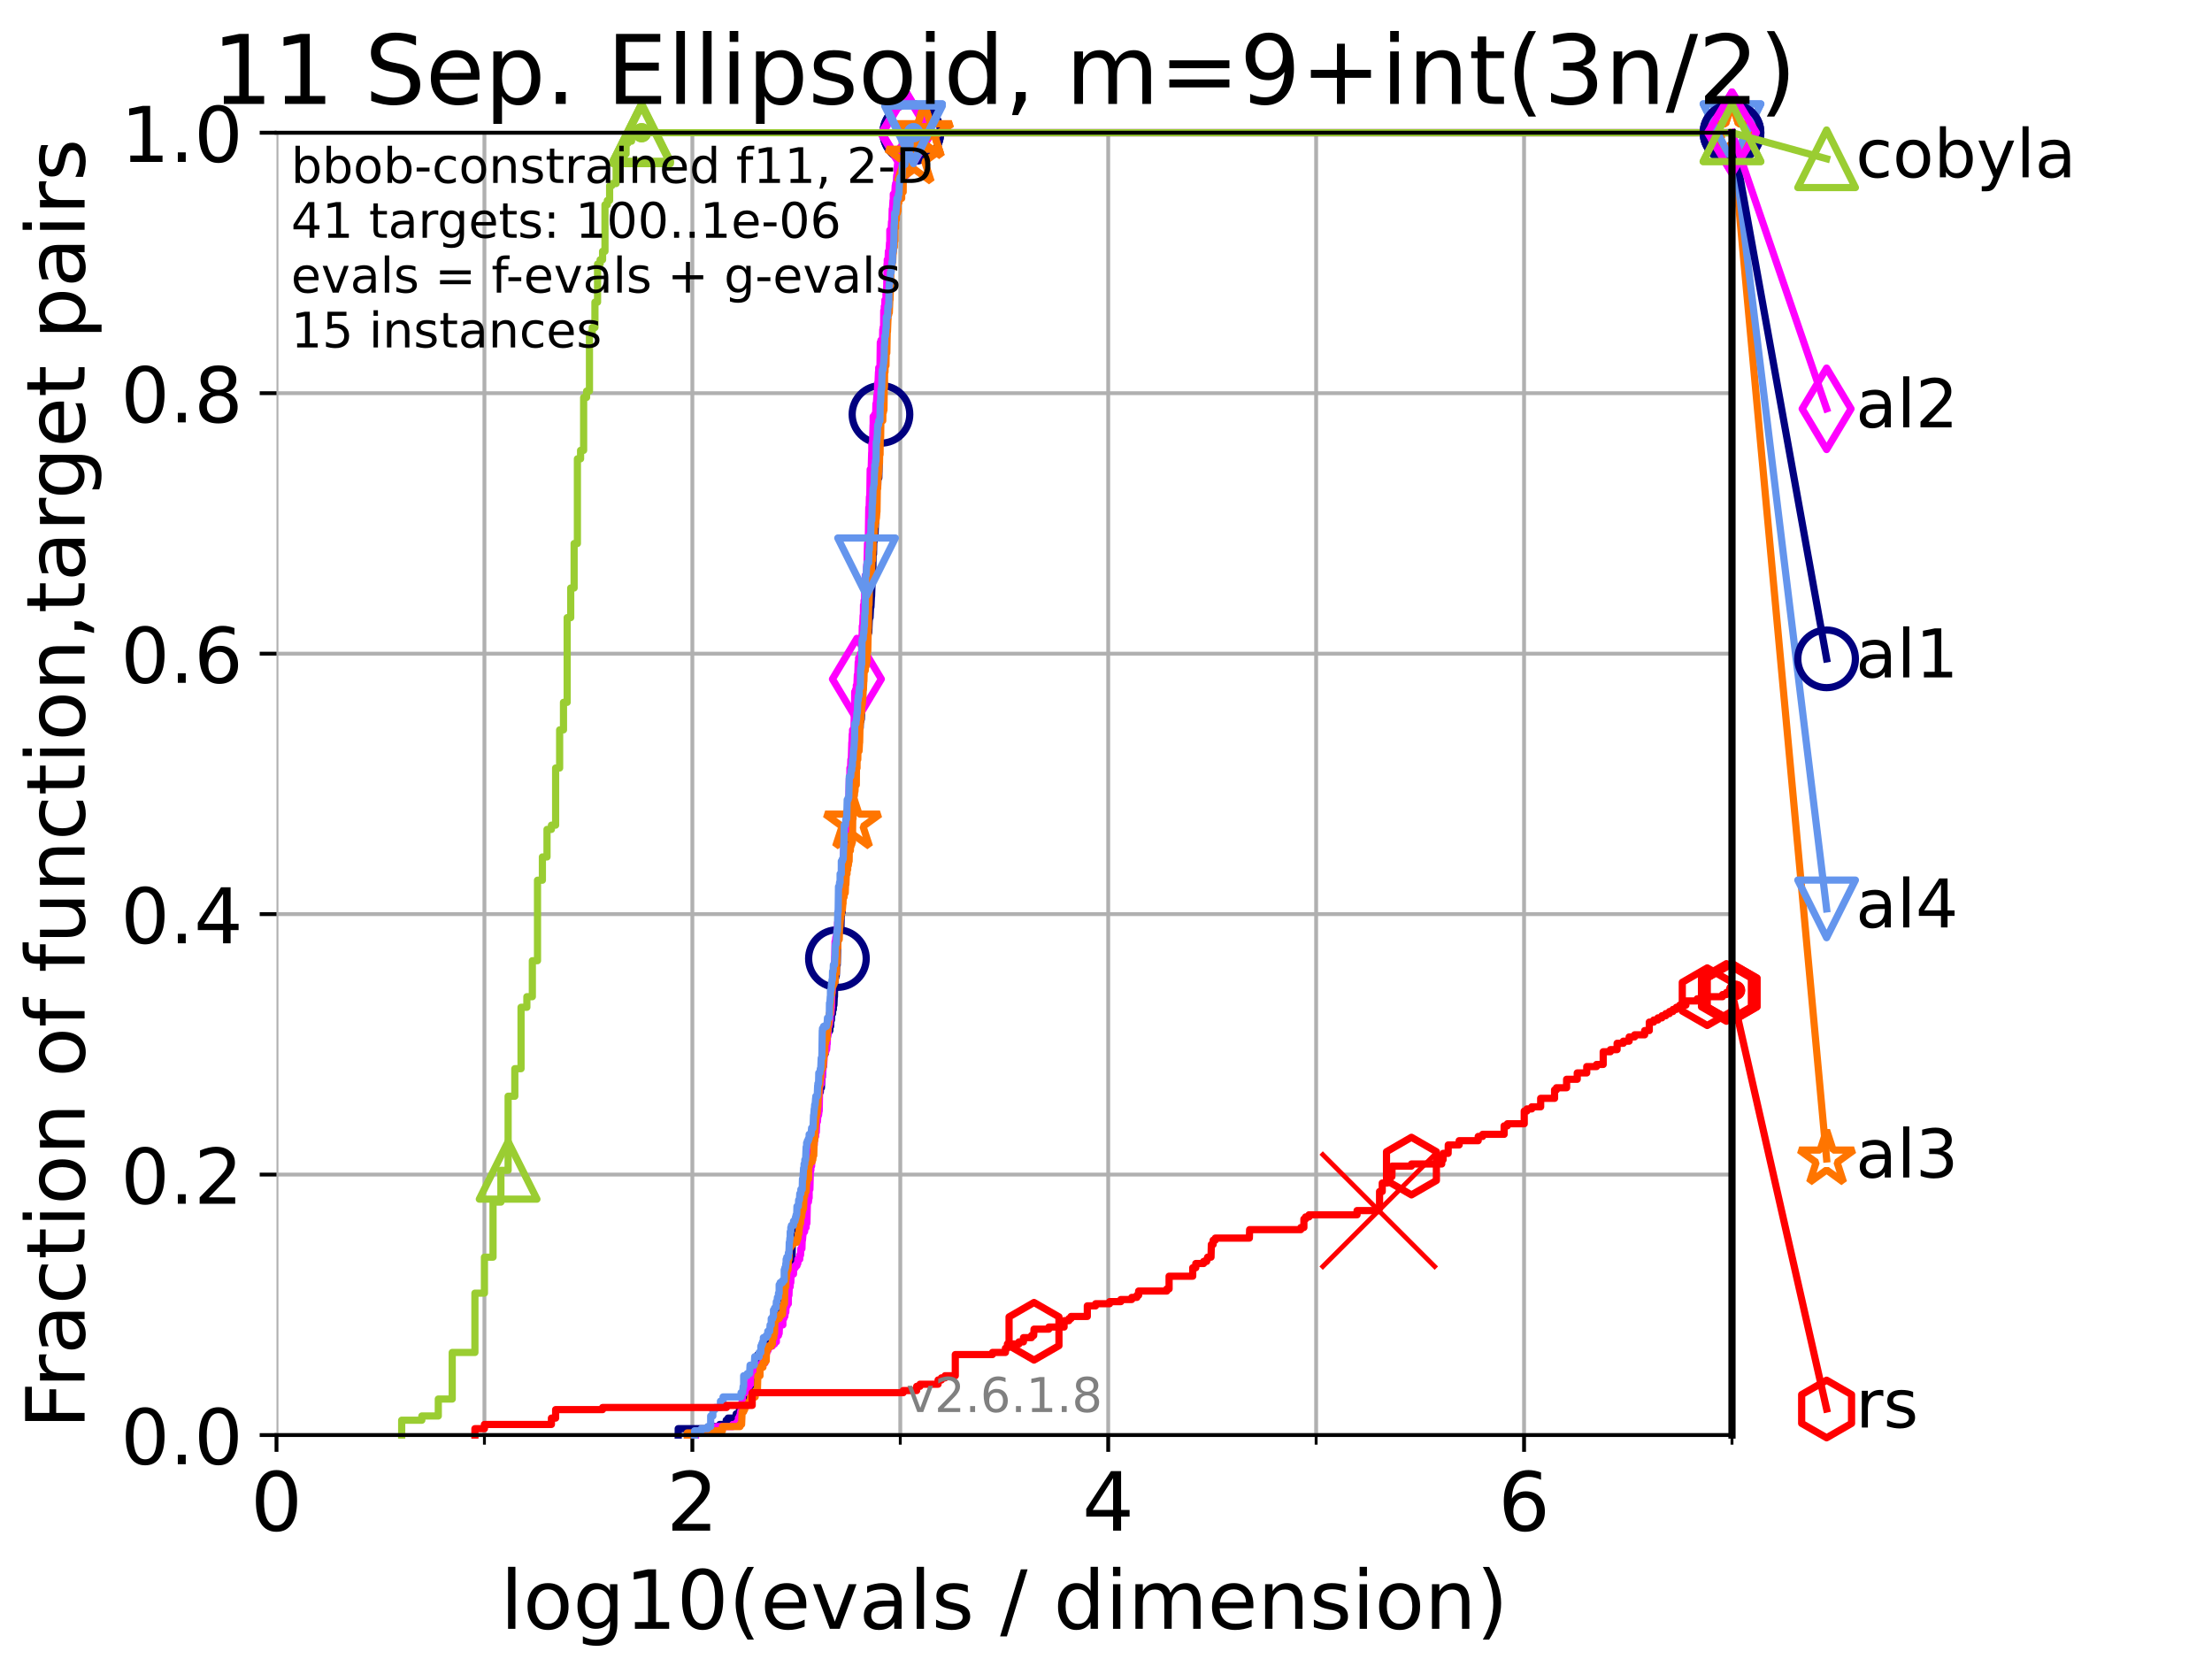 <?xml version="1.0" encoding="utf-8" standalone="no"?>
<!DOCTYPE svg PUBLIC "-//W3C//DTD SVG 1.1//EN"
  "http://www.w3.org/Graphics/SVG/1.1/DTD/svg11.dtd">
<!-- Created with matplotlib (https://matplotlib.org/) -->
<svg height="345.6pt" version="1.1" viewBox="0 0 460.8 345.6" width="460.8pt" xmlns="http://www.w3.org/2000/svg" xmlns:xlink="http://www.w3.org/1999/xlink">
 <defs>
  <style type="text/css">*{stroke-linecap:butt;stroke-linejoin:round;}</style>
 </defs>
 <g id="figure_1">
  <g id="patch_1">
   <path d="M 0 345.6 
L 460.8 345.6 
L 460.8 0 
L 0 0 
z
" style="fill:#ffffff;"/>
  </g>
  <g id="axes_1">
   <g id="patch_2">
    <path d="M 57.6 298.944 
L 360.806 298.944 
L 360.806 27.648 
L 57.6 27.648 
z
" style="fill:#ffffff;"/>
   </g>
   <g id="matplotlib.axis_1">
    <g id="xtick_1">
     <g id="line2d_1">
      <path clip-path="url(#p7cd94e56c2)" d="M 57.6 298.944 
L 57.6 27.648 
" style="fill:none;stroke:#b0b0b0;stroke-linecap:square;stroke-width:0.8;"/>
     </g>
     <g id="line2d_2">
      <defs>
       <path d="M 0 0 
L 0 3.5 
" id="m5bc3d6b847" style="stroke:#000000;stroke-width:0.8;"/>
      </defs>
      <g>
       <use style="stroke:#000000;stroke-width:0.8;" x="57.6" xlink:href="#m5bc3d6b847" y="298.944"/>
      </g>
     </g>
     <g id="text_1">
      <!-- 0 -->
      <g transform="translate(52.192 318.861)scale(0.17 -0.17)">
       <defs>
        <path d="M 31.781 66.406 
Q 24.172 66.406 20.328 58.906 
Q 16.5 51.422 16.5 36.375 
Q 16.5 21.391 20.328 13.891 
Q 24.172 6.391 31.781 6.391 
Q 39.453 6.391 43.281 13.891 
Q 47.125 21.391 47.125 36.375 
Q 47.125 51.422 43.281 58.906 
Q 39.453 66.406 31.781 66.406 
z
M 31.781 74.219 
Q 44.047 74.219 50.516 64.516 
Q 56.984 54.828 56.984 36.375 
Q 56.984 17.969 50.516 8.266 
Q 44.047 -1.422 31.781 -1.422 
Q 19.531 -1.422 13.062 8.266 
Q 6.594 17.969 6.594 36.375 
Q 6.594 54.828 13.062 64.516 
Q 19.531 74.219 31.781 74.219 
z
" id="DejaVuSans-48"/>
       </defs>
       <use xlink:href="#DejaVuSans-48"/>
      </g>
     </g>
    </g>
    <g id="xtick_2">
     <g id="line2d_3">
      <path clip-path="url(#p7cd94e56c2)" d="M 144.23 298.944 
L 144.23 27.648 
" style="fill:none;stroke:#b0b0b0;stroke-linecap:square;stroke-width:0.8;"/>
     </g>
     <g id="line2d_4">
      <g>
       <use style="stroke:#000000;stroke-width:0.8;" x="144.23" xlink:href="#m5bc3d6b847" y="298.944"/>
      </g>
     </g>
     <g id="text_2">
      <!-- 2 -->
      <g transform="translate(138.822 318.861)scale(0.17 -0.17)">
       <defs>
        <path d="M 19.188 8.297 
L 53.609 8.297 
L 53.609 0 
L 7.328 0 
L 7.328 8.297 
Q 12.938 14.109 22.625 23.891 
Q 32.328 33.688 34.812 36.531 
Q 39.547 41.844 41.422 45.531 
Q 43.312 49.219 43.312 52.781 
Q 43.312 58.594 39.234 62.25 
Q 35.156 65.922 28.609 65.922 
Q 23.969 65.922 18.812 64.312 
Q 13.672 62.703 7.812 59.422 
L 7.812 69.391 
Q 13.766 71.781 18.938 73 
Q 24.125 74.219 28.422 74.219 
Q 39.75 74.219 46.484 68.547 
Q 53.219 62.891 53.219 53.422 
Q 53.219 48.922 51.531 44.891 
Q 49.859 40.875 45.406 35.406 
Q 44.188 33.984 37.641 27.219 
Q 31.109 20.453 19.188 8.297 
z
" id="DejaVuSans-50"/>
       </defs>
       <use xlink:href="#DejaVuSans-50"/>
      </g>
     </g>
    </g>
    <g id="xtick_3">
     <g id="line2d_5">
      <path clip-path="url(#p7cd94e56c2)" d="M 230.861 298.944 
L 230.861 27.648 
" style="fill:none;stroke:#b0b0b0;stroke-linecap:square;stroke-width:0.8;"/>
     </g>
     <g id="line2d_6">
      <g>
       <use style="stroke:#000000;stroke-width:0.8;" x="230.861" xlink:href="#m5bc3d6b847" y="298.944"/>
      </g>
     </g>
     <g id="text_3">
      <!-- 4 -->
      <g transform="translate(225.453 318.861)scale(0.17 -0.17)">
       <defs>
        <path d="M 37.797 64.312 
L 12.891 25.391 
L 37.797 25.391 
z
M 35.203 72.906 
L 47.609 72.906 
L 47.609 25.391 
L 58.016 25.391 
L 58.016 17.188 
L 47.609 17.188 
L 47.609 0 
L 37.797 0 
L 37.797 17.188 
L 4.891 17.188 
L 4.891 26.703 
z
" id="DejaVuSans-52"/>
       </defs>
       <use xlink:href="#DejaVuSans-52"/>
      </g>
     </g>
    </g>
    <g id="xtick_4">
     <g id="line2d_7">
      <path clip-path="url(#p7cd94e56c2)" d="M 317.491 298.944 
L 317.491 27.648 
" style="fill:none;stroke:#b0b0b0;stroke-linecap:square;stroke-width:0.8;"/>
     </g>
     <g id="line2d_8">
      <g>
       <use style="stroke:#000000;stroke-width:0.8;" x="317.491" xlink:href="#m5bc3d6b847" y="298.944"/>
      </g>
     </g>
     <g id="text_4">
      <!-- 6 -->
      <g transform="translate(312.083 318.861)scale(0.17 -0.17)">
       <defs>
        <path d="M 33.016 40.375 
Q 26.375 40.375 22.484 35.828 
Q 18.609 31.297 18.609 23.391 
Q 18.609 15.531 22.484 10.953 
Q 26.375 6.391 33.016 6.391 
Q 39.656 6.391 43.531 10.953 
Q 47.406 15.531 47.406 23.391 
Q 47.406 31.297 43.531 35.828 
Q 39.656 40.375 33.016 40.375 
z
M 52.594 71.297 
L 52.594 62.312 
Q 48.875 64.062 45.094 64.984 
Q 41.312 65.922 37.594 65.922 
Q 27.828 65.922 22.672 59.328 
Q 17.531 52.734 16.797 39.406 
Q 19.672 43.656 24.016 45.922 
Q 28.375 48.188 33.594 48.188 
Q 44.578 48.188 50.953 41.516 
Q 57.328 34.859 57.328 23.391 
Q 57.328 12.156 50.688 5.359 
Q 44.047 -1.422 33.016 -1.422 
Q 20.359 -1.422 13.672 8.266 
Q 6.984 17.969 6.984 36.375 
Q 6.984 53.656 15.188 63.938 
Q 23.391 74.219 37.203 74.219 
Q 40.922 74.219 44.703 73.484 
Q 48.484 72.75 52.594 71.297 
z
" id="DejaVuSans-54"/>
       </defs>
       <use xlink:href="#DejaVuSans-54"/>
      </g>
     </g>
    </g>
    <g id="xtick_5">
     <g id="line2d_9">
      <path clip-path="url(#p7cd94e56c2)" d="M 100.915 298.944 
L 100.915 27.648 
" style="fill:none;stroke:#b0b0b0;stroke-linecap:square;stroke-width:0.8;"/>
     </g>
     <g id="line2d_10">
      <defs>
       <path d="M 0 0 
L 0 2 
" id="m61ae62949b" style="stroke:#000000;stroke-width:0.6;"/>
      </defs>
      <g>
       <use style="stroke:#000000;stroke-width:0.6;" x="100.915" xlink:href="#m61ae62949b" y="298.944"/>
      </g>
     </g>
    </g>
    <g id="xtick_6">
     <g id="line2d_11">
      <path clip-path="url(#p7cd94e56c2)" d="M 187.546 298.944 
L 187.546 27.648 
" style="fill:none;stroke:#b0b0b0;stroke-linecap:square;stroke-width:0.8;"/>
     </g>
     <g id="line2d_12">
      <g>
       <use style="stroke:#000000;stroke-width:0.6;" x="187.546" xlink:href="#m61ae62949b" y="298.944"/>
      </g>
     </g>
    </g>
    <g id="xtick_7">
     <g id="line2d_13">
      <path clip-path="url(#p7cd94e56c2)" d="M 274.176 298.944 
L 274.176 27.648 
" style="fill:none;stroke:#b0b0b0;stroke-linecap:square;stroke-width:0.8;"/>
     </g>
     <g id="line2d_14">
      <g>
       <use style="stroke:#000000;stroke-width:0.6;" x="274.176" xlink:href="#m61ae62949b" y="298.944"/>
      </g>
     </g>
    </g>
    <g id="xtick_8">
     <g id="line2d_15">
      <path clip-path="url(#p7cd94e56c2)" d="M 360.806 298.944 
L 360.806 27.648 
" style="fill:none;stroke:#b0b0b0;stroke-linecap:square;stroke-width:0.8;"/>
     </g>
     <g id="line2d_16">
      <g>
       <use style="stroke:#000000;stroke-width:0.6;" x="360.806" xlink:href="#m61ae62949b" y="298.944"/>
      </g>
     </g>
    </g>
    <g id="text_5">
     <!-- log10(evals / dimension) -->
     <g transform="translate(104.239 339.314)scale(0.17 -0.17)">
      <defs>
       <path d="M 9.422 75.984 
L 18.406 75.984 
L 18.406 0 
L 9.422 0 
z
" id="DejaVuSans-108"/>
       <path d="M 30.609 48.391 
Q 23.391 48.391 19.188 42.75 
Q 14.984 37.109 14.984 27.297 
Q 14.984 17.484 19.156 11.844 
Q 23.344 6.203 30.609 6.203 
Q 37.797 6.203 41.984 11.859 
Q 46.188 17.531 46.188 27.297 
Q 46.188 37.016 41.984 42.703 
Q 37.797 48.391 30.609 48.391 
z
M 30.609 56 
Q 42.328 56 49.016 48.375 
Q 55.719 40.766 55.719 27.297 
Q 55.719 13.875 49.016 6.219 
Q 42.328 -1.422 30.609 -1.422 
Q 18.844 -1.422 12.172 6.219 
Q 5.516 13.875 5.516 27.297 
Q 5.516 40.766 12.172 48.375 
Q 18.844 56 30.609 56 
z
" id="DejaVuSans-111"/>
       <path d="M 45.406 27.984 
Q 45.406 37.75 41.375 43.109 
Q 37.359 48.484 30.078 48.484 
Q 22.859 48.484 18.828 43.109 
Q 14.797 37.75 14.797 27.984 
Q 14.797 18.266 18.828 12.891 
Q 22.859 7.516 30.078 7.516 
Q 37.359 7.516 41.375 12.891 
Q 45.406 18.266 45.406 27.984 
z
M 54.391 6.781 
Q 54.391 -7.172 48.188 -13.984 
Q 42 -20.797 29.203 -20.797 
Q 24.469 -20.797 20.266 -20.094 
Q 16.062 -19.391 12.109 -17.922 
L 12.109 -9.188 
Q 16.062 -11.328 19.922 -12.344 
Q 23.781 -13.375 27.781 -13.375 
Q 36.625 -13.375 41.016 -8.766 
Q 45.406 -4.156 45.406 5.172 
L 45.406 9.625 
Q 42.625 4.781 38.281 2.391 
Q 33.938 0 27.875 0 
Q 17.828 0 11.672 7.656 
Q 5.516 15.328 5.516 27.984 
Q 5.516 40.672 11.672 48.328 
Q 17.828 56 27.875 56 
Q 33.938 56 38.281 53.609 
Q 42.625 51.219 45.406 46.391 
L 45.406 54.688 
L 54.391 54.688 
z
" id="DejaVuSans-103"/>
       <path d="M 12.406 8.297 
L 28.516 8.297 
L 28.516 63.922 
L 10.984 60.406 
L 10.984 69.391 
L 28.422 72.906 
L 38.281 72.906 
L 38.281 8.297 
L 54.391 8.297 
L 54.391 0 
L 12.406 0 
z
" id="DejaVuSans-49"/>
       <path d="M 31 75.875 
Q 24.469 64.656 21.281 53.656 
Q 18.109 42.672 18.109 31.391 
Q 18.109 20.125 21.312 9.062 
Q 24.516 -2 31 -13.188 
L 23.188 -13.188 
Q 15.875 -1.703 12.234 9.375 
Q 8.594 20.453 8.594 31.391 
Q 8.594 42.281 12.203 53.312 
Q 15.828 64.359 23.188 75.875 
z
" id="DejaVuSans-40"/>
       <path d="M 56.203 29.594 
L 56.203 25.203 
L 14.891 25.203 
Q 15.484 15.922 20.484 11.062 
Q 25.484 6.203 34.422 6.203 
Q 39.594 6.203 44.453 7.469 
Q 49.312 8.734 54.109 11.281 
L 54.109 2.781 
Q 49.266 0.734 44.188 -0.344 
Q 39.109 -1.422 33.891 -1.422 
Q 20.797 -1.422 13.156 6.188 
Q 5.516 13.812 5.516 26.812 
Q 5.516 40.234 12.766 48.109 
Q 20.016 56 32.328 56 
Q 43.359 56 49.781 48.891 
Q 56.203 41.797 56.203 29.594 
z
M 47.219 32.234 
Q 47.125 39.594 43.094 43.984 
Q 39.062 48.391 32.422 48.391 
Q 24.906 48.391 20.391 44.141 
Q 15.875 39.891 15.188 32.172 
z
" id="DejaVuSans-101"/>
       <path d="M 2.984 54.688 
L 12.5 54.688 
L 29.594 8.797 
L 46.688 54.688 
L 56.203 54.688 
L 35.688 0 
L 23.484 0 
z
" id="DejaVuSans-118"/>
       <path d="M 34.281 27.484 
Q 23.391 27.484 19.188 25 
Q 14.984 22.516 14.984 16.5 
Q 14.984 11.719 18.141 8.906 
Q 21.297 6.109 26.703 6.109 
Q 34.188 6.109 38.703 11.406 
Q 43.219 16.703 43.219 25.484 
L 43.219 27.484 
z
M 52.203 31.203 
L 52.203 0 
L 43.219 0 
L 43.219 8.297 
Q 40.141 3.328 35.547 0.953 
Q 30.953 -1.422 24.312 -1.422 
Q 15.922 -1.422 10.953 3.297 
Q 6 8.016 6 15.922 
Q 6 25.141 12.172 29.828 
Q 18.359 34.516 30.609 34.516 
L 43.219 34.516 
L 43.219 35.406 
Q 43.219 41.609 39.141 45 
Q 35.062 48.391 27.688 48.391 
Q 23 48.391 18.547 47.266 
Q 14.109 46.141 10.016 43.891 
L 10.016 52.203 
Q 14.938 54.109 19.578 55.047 
Q 24.219 56 28.609 56 
Q 40.484 56 46.344 49.844 
Q 52.203 43.703 52.203 31.203 
z
" id="DejaVuSans-97"/>
       <path d="M 44.281 53.078 
L 44.281 44.578 
Q 40.484 46.531 36.375 47.5 
Q 32.281 48.484 27.875 48.484 
Q 21.188 48.484 17.844 46.438 
Q 14.5 44.391 14.5 40.281 
Q 14.5 37.156 16.891 35.375 
Q 19.281 33.594 26.516 31.984 
L 29.594 31.297 
Q 39.156 29.25 43.188 25.516 
Q 47.219 21.781 47.219 15.094 
Q 47.219 7.469 41.188 3.016 
Q 35.156 -1.422 24.609 -1.422 
Q 20.219 -1.422 15.453 -0.562 
Q 10.688 0.297 5.422 2 
L 5.422 11.281 
Q 10.406 8.688 15.234 7.391 
Q 20.062 6.109 24.812 6.109 
Q 31.156 6.109 34.562 8.281 
Q 37.984 10.453 37.984 14.406 
Q 37.984 18.062 35.516 20.016 
Q 33.062 21.969 24.703 23.781 
L 21.578 24.516 
Q 13.234 26.266 9.516 29.906 
Q 5.812 33.547 5.812 39.891 
Q 5.812 47.609 11.281 51.797 
Q 16.75 56 26.812 56 
Q 31.781 56 36.172 55.266 
Q 40.578 54.547 44.281 53.078 
z
" id="DejaVuSans-115"/>
       <path id="DejaVuSans-32"/>
       <path d="M 25.391 72.906 
L 33.688 72.906 
L 8.297 -9.281 
L 0 -9.281 
z
" id="DejaVuSans-47"/>
       <path d="M 45.406 46.391 
L 45.406 75.984 
L 54.391 75.984 
L 54.391 0 
L 45.406 0 
L 45.406 8.203 
Q 42.578 3.328 38.25 0.953 
Q 33.938 -1.422 27.875 -1.422 
Q 17.969 -1.422 11.734 6.484 
Q 5.516 14.406 5.516 27.297 
Q 5.516 40.188 11.734 48.094 
Q 17.969 56 27.875 56 
Q 33.938 56 38.25 53.625 
Q 42.578 51.266 45.406 46.391 
z
M 14.797 27.297 
Q 14.797 17.391 18.875 11.75 
Q 22.953 6.109 30.078 6.109 
Q 37.203 6.109 41.297 11.75 
Q 45.406 17.391 45.406 27.297 
Q 45.406 37.203 41.297 42.844 
Q 37.203 48.484 30.078 48.484 
Q 22.953 48.484 18.875 42.844 
Q 14.797 37.203 14.797 27.297 
z
" id="DejaVuSans-100"/>
       <path d="M 9.422 54.688 
L 18.406 54.688 
L 18.406 0 
L 9.422 0 
z
M 9.422 75.984 
L 18.406 75.984 
L 18.406 64.594 
L 9.422 64.594 
z
" id="DejaVuSans-105"/>
       <path d="M 52 44.188 
Q 55.375 50.25 60.062 53.125 
Q 64.75 56 71.094 56 
Q 79.641 56 84.281 50.016 
Q 88.922 44.047 88.922 33.016 
L 88.922 0 
L 79.891 0 
L 79.891 32.719 
Q 79.891 40.578 77.094 44.375 
Q 74.312 48.188 68.609 48.188 
Q 61.625 48.188 57.562 43.547 
Q 53.516 38.922 53.516 30.906 
L 53.516 0 
L 44.484 0 
L 44.484 32.719 
Q 44.484 40.625 41.703 44.406 
Q 38.922 48.188 33.109 48.188 
Q 26.219 48.188 22.156 43.531 
Q 18.109 38.875 18.109 30.906 
L 18.109 0 
L 9.078 0 
L 9.078 54.688 
L 18.109 54.688 
L 18.109 46.188 
Q 21.188 51.219 25.484 53.609 
Q 29.781 56 35.688 56 
Q 41.656 56 45.828 52.969 
Q 50 49.953 52 44.188 
z
" id="DejaVuSans-109"/>
       <path d="M 54.891 33.016 
L 54.891 0 
L 45.906 0 
L 45.906 32.719 
Q 45.906 40.484 42.875 44.328 
Q 39.844 48.188 33.797 48.188 
Q 26.516 48.188 22.312 43.547 
Q 18.109 38.922 18.109 30.906 
L 18.109 0 
L 9.078 0 
L 9.078 54.688 
L 18.109 54.688 
L 18.109 46.188 
Q 21.344 51.125 25.703 53.562 
Q 30.078 56 35.797 56 
Q 45.219 56 50.047 50.172 
Q 54.891 44.344 54.891 33.016 
z
" id="DejaVuSans-110"/>
       <path d="M 8.016 75.875 
L 15.828 75.875 
Q 23.141 64.359 26.781 53.312 
Q 30.422 42.281 30.422 31.391 
Q 30.422 20.453 26.781 9.375 
Q 23.141 -1.703 15.828 -13.188 
L 8.016 -13.188 
Q 14.5 -2 17.703 9.062 
Q 20.906 20.125 20.906 31.391 
Q 20.906 42.672 17.703 53.656 
Q 14.5 64.656 8.016 75.875 
z
" id="DejaVuSans-41"/>
      </defs>
      <use xlink:href="#DejaVuSans-108"/>
      <use x="27.783" xlink:href="#DejaVuSans-111"/>
      <use x="88.965" xlink:href="#DejaVuSans-103"/>
      <use x="152.441" xlink:href="#DejaVuSans-49"/>
      <use x="216.064" xlink:href="#DejaVuSans-48"/>
      <use x="279.688" xlink:href="#DejaVuSans-40"/>
      <use x="318.701" xlink:href="#DejaVuSans-101"/>
      <use x="380.225" xlink:href="#DejaVuSans-118"/>
      <use x="439.404" xlink:href="#DejaVuSans-97"/>
      <use x="500.684" xlink:href="#DejaVuSans-108"/>
      <use x="528.467" xlink:href="#DejaVuSans-115"/>
      <use x="580.566" xlink:href="#DejaVuSans-32"/>
      <use x="612.354" xlink:href="#DejaVuSans-47"/>
      <use x="646.045" xlink:href="#DejaVuSans-32"/>
      <use x="677.832" xlink:href="#DejaVuSans-100"/>
      <use x="741.309" xlink:href="#DejaVuSans-105"/>
      <use x="769.092" xlink:href="#DejaVuSans-109"/>
      <use x="866.504" xlink:href="#DejaVuSans-101"/>
      <use x="928.027" xlink:href="#DejaVuSans-110"/>
      <use x="991.406" xlink:href="#DejaVuSans-115"/>
      <use x="1043.506" xlink:href="#DejaVuSans-105"/>
      <use x="1071.289" xlink:href="#DejaVuSans-111"/>
      <use x="1132.471" xlink:href="#DejaVuSans-110"/>
      <use x="1195.85" xlink:href="#DejaVuSans-41"/>
     </g>
    </g>
   </g>
   <g id="matplotlib.axis_2">
    <g id="ytick_1">
     <g id="line2d_17">
      <path clip-path="url(#p7cd94e56c2)" d="M 57.6 298.944 
L 360.806 298.944 
" style="fill:none;stroke:#b0b0b0;stroke-linecap:square;stroke-width:0.8;"/>
     </g>
     <g id="line2d_18">
      <defs>
       <path d="M 0 0 
L -3.5 0 
" id="m18c6817280" style="stroke:#000000;stroke-width:0.8;"/>
      </defs>
      <g>
       <use style="stroke:#000000;stroke-width:0.8;" x="57.6" xlink:href="#m18c6817280" y="298.944"/>
      </g>
     </g>
     <g id="text_6">
      <!-- 0.0 -->
      <g transform="translate(25.155 305.023)scale(0.16 -0.16)">
       <defs>
        <path d="M 10.688 12.406 
L 21 12.406 
L 21 0 
L 10.688 0 
z
" id="DejaVuSans-46"/>
       </defs>
       <use xlink:href="#DejaVuSans-48"/>
       <use x="63.623" xlink:href="#DejaVuSans-46"/>
       <use x="95.41" xlink:href="#DejaVuSans-48"/>
      </g>
     </g>
    </g>
    <g id="ytick_2">
     <g id="line2d_19">
      <path clip-path="url(#p7cd94e56c2)" d="M 57.6 244.685 
L 360.806 244.685 
" style="fill:none;stroke:#b0b0b0;stroke-linecap:square;stroke-width:0.8;"/>
     </g>
     <g id="line2d_20">
      <g>
       <use style="stroke:#000000;stroke-width:0.8;" x="57.6" xlink:href="#m18c6817280" y="244.685"/>
      </g>
     </g>
     <g id="text_7">
      <!-- 0.2 -->
      <g transform="translate(25.155 250.764)scale(0.16 -0.16)">
       <use xlink:href="#DejaVuSans-48"/>
       <use x="63.623" xlink:href="#DejaVuSans-46"/>
       <use x="95.41" xlink:href="#DejaVuSans-50"/>
      </g>
     </g>
    </g>
    <g id="ytick_3">
     <g id="line2d_21">
      <path clip-path="url(#p7cd94e56c2)" d="M 57.6 190.426 
L 360.806 190.426 
" style="fill:none;stroke:#b0b0b0;stroke-linecap:square;stroke-width:0.8;"/>
     </g>
     <g id="line2d_22">
      <g>
       <use style="stroke:#000000;stroke-width:0.8;" x="57.6" xlink:href="#m18c6817280" y="190.426"/>
      </g>
     </g>
     <g id="text_8">
      <!-- 0.4 -->
      <g transform="translate(25.155 196.504)scale(0.16 -0.16)">
       <use xlink:href="#DejaVuSans-48"/>
       <use x="63.623" xlink:href="#DejaVuSans-46"/>
       <use x="95.41" xlink:href="#DejaVuSans-52"/>
      </g>
     </g>
    </g>
    <g id="ytick_4">
     <g id="line2d_23">
      <path clip-path="url(#p7cd94e56c2)" d="M 57.6 136.166 
L 360.806 136.166 
" style="fill:none;stroke:#b0b0b0;stroke-linecap:square;stroke-width:0.8;"/>
     </g>
     <g id="line2d_24">
      <g>
       <use style="stroke:#000000;stroke-width:0.8;" x="57.6" xlink:href="#m18c6817280" y="136.166"/>
      </g>
     </g>
     <g id="text_9">
      <!-- 0.6 -->
      <g transform="translate(25.155 142.245)scale(0.16 -0.16)">
       <use xlink:href="#DejaVuSans-48"/>
       <use x="63.623" xlink:href="#DejaVuSans-46"/>
       <use x="95.41" xlink:href="#DejaVuSans-54"/>
      </g>
     </g>
    </g>
    <g id="ytick_5">
     <g id="line2d_25">
      <path clip-path="url(#p7cd94e56c2)" d="M 57.6 81.907 
L 360.806 81.907 
" style="fill:none;stroke:#b0b0b0;stroke-linecap:square;stroke-width:0.8;"/>
     </g>
     <g id="line2d_26">
      <g>
       <use style="stroke:#000000;stroke-width:0.8;" x="57.6" xlink:href="#m18c6817280" y="81.907"/>
      </g>
     </g>
     <g id="text_10">
      <!-- 0.8 -->
      <g transform="translate(25.155 87.986)scale(0.16 -0.16)">
       <defs>
        <path d="M 31.781 34.625 
Q 24.75 34.625 20.719 30.859 
Q 16.703 27.094 16.703 20.516 
Q 16.703 13.922 20.719 10.156 
Q 24.75 6.391 31.781 6.391 
Q 38.812 6.391 42.859 10.172 
Q 46.922 13.969 46.922 20.516 
Q 46.922 27.094 42.891 30.859 
Q 38.875 34.625 31.781 34.625 
z
M 21.922 38.812 
Q 15.578 40.375 12.031 44.719 
Q 8.5 49.078 8.5 55.328 
Q 8.5 64.062 14.719 69.141 
Q 20.953 74.219 31.781 74.219 
Q 42.672 74.219 48.875 69.141 
Q 55.078 64.062 55.078 55.328 
Q 55.078 49.078 51.531 44.719 
Q 48 40.375 41.703 38.812 
Q 48.828 37.156 52.797 32.312 
Q 56.781 27.484 56.781 20.516 
Q 56.781 9.906 50.312 4.234 
Q 43.844 -1.422 31.781 -1.422 
Q 19.734 -1.422 13.25 4.234 
Q 6.781 9.906 6.781 20.516 
Q 6.781 27.484 10.781 32.312 
Q 14.797 37.156 21.922 38.812 
z
M 18.312 54.391 
Q 18.312 48.734 21.844 45.562 
Q 25.391 42.391 31.781 42.391 
Q 38.141 42.391 41.719 45.562 
Q 45.312 48.734 45.312 54.391 
Q 45.312 60.062 41.719 63.234 
Q 38.141 66.406 31.781 66.406 
Q 25.391 66.406 21.844 63.234 
Q 18.312 60.062 18.312 54.391 
z
" id="DejaVuSans-56"/>
       </defs>
       <use xlink:href="#DejaVuSans-48"/>
       <use x="63.623" xlink:href="#DejaVuSans-46"/>
       <use x="95.41" xlink:href="#DejaVuSans-56"/>
      </g>
     </g>
    </g>
    <g id="ytick_6">
     <g id="line2d_27">
      <path clip-path="url(#p7cd94e56c2)" d="M 57.6 27.648 
L 360.806 27.648 
" style="fill:none;stroke:#b0b0b0;stroke-linecap:square;stroke-width:0.8;"/>
     </g>
     <g id="line2d_28">
      <g>
       <use style="stroke:#000000;stroke-width:0.8;" x="57.6" xlink:href="#m18c6817280" y="27.648"/>
      </g>
     </g>
     <g id="text_11">
      <!-- 1.0 -->
      <g transform="translate(25.155 33.727)scale(0.16 -0.16)">
       <use xlink:href="#DejaVuSans-49"/>
       <use x="63.623" xlink:href="#DejaVuSans-46"/>
       <use x="95.41" xlink:href="#DejaVuSans-48"/>
      </g>
     </g>
    </g>
    <g id="text_12">
     <!-- Fraction of function,target pairs -->
     <g transform="translate(17.62 297.681)rotate(-90)scale(0.17 -0.17)">
      <defs>
       <path d="M 9.812 72.906 
L 51.703 72.906 
L 51.703 64.594 
L 19.672 64.594 
L 19.672 43.109 
L 48.578 43.109 
L 48.578 34.812 
L 19.672 34.812 
L 19.672 0 
L 9.812 0 
z
" id="DejaVuSans-70"/>
       <path d="M 41.109 46.297 
Q 39.594 47.172 37.812 47.578 
Q 36.031 48 33.891 48 
Q 26.266 48 22.188 43.047 
Q 18.109 38.094 18.109 28.812 
L 18.109 0 
L 9.078 0 
L 9.078 54.688 
L 18.109 54.688 
L 18.109 46.188 
Q 20.953 51.172 25.484 53.578 
Q 30.031 56 36.531 56 
Q 37.453 56 38.578 55.875 
Q 39.703 55.766 41.062 55.516 
z
" id="DejaVuSans-114"/>
       <path d="M 48.781 52.594 
L 48.781 44.188 
Q 44.969 46.297 41.141 47.344 
Q 37.312 48.391 33.406 48.391 
Q 24.656 48.391 19.812 42.844 
Q 14.984 37.312 14.984 27.297 
Q 14.984 17.281 19.812 11.734 
Q 24.656 6.203 33.406 6.203 
Q 37.312 6.203 41.141 7.25 
Q 44.969 8.297 48.781 10.406 
L 48.781 2.094 
Q 45.016 0.344 40.984 -0.531 
Q 36.969 -1.422 32.422 -1.422 
Q 20.062 -1.422 12.781 6.344 
Q 5.516 14.109 5.516 27.297 
Q 5.516 40.672 12.859 48.328 
Q 20.219 56 33.016 56 
Q 37.156 56 41.109 55.141 
Q 45.062 54.297 48.781 52.594 
z
" id="DejaVuSans-99"/>
       <path d="M 18.312 70.219 
L 18.312 54.688 
L 36.812 54.688 
L 36.812 47.703 
L 18.312 47.703 
L 18.312 18.016 
Q 18.312 11.328 20.141 9.422 
Q 21.969 7.516 27.594 7.516 
L 36.812 7.516 
L 36.812 0 
L 27.594 0 
Q 17.188 0 13.234 3.875 
Q 9.281 7.766 9.281 18.016 
L 9.281 47.703 
L 2.688 47.703 
L 2.688 54.688 
L 9.281 54.688 
L 9.281 70.219 
z
" id="DejaVuSans-116"/>
       <path d="M 37.109 75.984 
L 37.109 68.5 
L 28.516 68.5 
Q 23.688 68.5 21.797 66.547 
Q 19.922 64.594 19.922 59.516 
L 19.922 54.688 
L 34.719 54.688 
L 34.719 47.703 
L 19.922 47.703 
L 19.922 0 
L 10.891 0 
L 10.891 47.703 
L 2.297 47.703 
L 2.297 54.688 
L 10.891 54.688 
L 10.891 58.5 
Q 10.891 67.625 15.141 71.797 
Q 19.391 75.984 28.609 75.984 
z
" id="DejaVuSans-102"/>
       <path d="M 8.5 21.578 
L 8.5 54.688 
L 17.484 54.688 
L 17.484 21.922 
Q 17.484 14.156 20.5 10.266 
Q 23.531 6.391 29.594 6.391 
Q 36.859 6.391 41.078 11.031 
Q 45.312 15.672 45.312 23.688 
L 45.312 54.688 
L 54.297 54.688 
L 54.297 0 
L 45.312 0 
L 45.312 8.406 
Q 42.047 3.422 37.719 1 
Q 33.406 -1.422 27.688 -1.422 
Q 18.266 -1.422 13.375 4.438 
Q 8.5 10.297 8.5 21.578 
z
M 31.109 56 
z
" id="DejaVuSans-117"/>
       <path d="M 11.719 12.406 
L 22.016 12.406 
L 22.016 4 
L 14.016 -11.625 
L 7.719 -11.625 
L 11.719 4 
z
" id="DejaVuSans-44"/>
       <path d="M 18.109 8.203 
L 18.109 -20.797 
L 9.078 -20.797 
L 9.078 54.688 
L 18.109 54.688 
L 18.109 46.391 
Q 20.953 51.266 25.266 53.625 
Q 29.594 56 35.594 56 
Q 45.562 56 51.781 48.094 
Q 58.016 40.188 58.016 27.297 
Q 58.016 14.406 51.781 6.484 
Q 45.562 -1.422 35.594 -1.422 
Q 29.594 -1.422 25.266 0.953 
Q 20.953 3.328 18.109 8.203 
z
M 48.688 27.297 
Q 48.688 37.203 44.609 42.844 
Q 40.531 48.484 33.406 48.484 
Q 26.266 48.484 22.188 42.844 
Q 18.109 37.203 18.109 27.297 
Q 18.109 17.391 22.188 11.75 
Q 26.266 6.109 33.406 6.109 
Q 40.531 6.109 44.609 11.75 
Q 48.688 17.391 48.688 27.297 
z
" id="DejaVuSans-112"/>
      </defs>
      <use xlink:href="#DejaVuSans-70"/>
      <use x="50.27" xlink:href="#DejaVuSans-114"/>
      <use x="91.383" xlink:href="#DejaVuSans-97"/>
      <use x="152.662" xlink:href="#DejaVuSans-99"/>
      <use x="207.643" xlink:href="#DejaVuSans-116"/>
      <use x="246.852" xlink:href="#DejaVuSans-105"/>
      <use x="274.635" xlink:href="#DejaVuSans-111"/>
      <use x="335.816" xlink:href="#DejaVuSans-110"/>
      <use x="399.195" xlink:href="#DejaVuSans-32"/>
      <use x="430.982" xlink:href="#DejaVuSans-111"/>
      <use x="492.164" xlink:href="#DejaVuSans-102"/>
      <use x="527.369" xlink:href="#DejaVuSans-32"/>
      <use x="559.156" xlink:href="#DejaVuSans-102"/>
      <use x="594.361" xlink:href="#DejaVuSans-117"/>
      <use x="657.74" xlink:href="#DejaVuSans-110"/>
      <use x="721.119" xlink:href="#DejaVuSans-99"/>
      <use x="776.1" xlink:href="#DejaVuSans-116"/>
      <use x="815.309" xlink:href="#DejaVuSans-105"/>
      <use x="843.092" xlink:href="#DejaVuSans-111"/>
      <use x="904.273" xlink:href="#DejaVuSans-110"/>
      <use x="967.652" xlink:href="#DejaVuSans-44"/>
      <use x="999.439" xlink:href="#DejaVuSans-116"/>
      <use x="1038.648" xlink:href="#DejaVuSans-97"/>
      <use x="1099.928" xlink:href="#DejaVuSans-114"/>
      <use x="1139.291" xlink:href="#DejaVuSans-103"/>
      <use x="1202.768" xlink:href="#DejaVuSans-101"/>
      <use x="1264.291" xlink:href="#DejaVuSans-116"/>
      <use x="1303.5" xlink:href="#DejaVuSans-32"/>
      <use x="1335.287" xlink:href="#DejaVuSans-112"/>
      <use x="1398.764" xlink:href="#DejaVuSans-97"/>
      <use x="1460.043" xlink:href="#DejaVuSans-105"/>
      <use x="1487.826" xlink:href="#DejaVuSans-114"/>
      <use x="1528.939" xlink:href="#DejaVuSans-115"/>
     </g>
    </g>
   </g>
   <g id="line2d_29">
    <defs>
     <path d="M 0 1.5 
C 0.398 1.5 0.779 1.342 1.061 1.061 
C 1.342 0.779 1.5 0.398 1.5 0 
C 1.5 -0.398 1.342 -0.779 1.061 -1.061 
C 0.779 -1.342 0.398 -1.5 0 -1.5 
C -0.398 -1.5 -0.779 -1.342 -1.061 -1.061 
C -1.342 -0.779 -1.5 -0.398 -1.5 0 
C -1.5 0.398 -1.342 0.779 -1.061 1.061 
C -0.779 1.342 -0.398 1.5 0 1.5 
z
" id="mc49375c727" style="stroke:#000080;"/>
    </defs>
    <g>
     <use style="fill:#000080;stroke:#000080;" x="189.953" xlink:href="#mc49375c727" y="27.648"/>
     <use style="fill:#000080;stroke:#000080;" x="189.953" xlink:href="#mc49375c727" y="27.648"/>
    </g>
   </g>
   <g id="line2d_30">
    <path d="M 141.283 298.944 
L 141.283 297.621 
L 147.894 297.621 
L 147.894 297.179 
L 149.945 297.179 
L 149.945 296.738 
L 151.285 296.738 
L 151.285 295.856 
L 151.669 295.856 
L 151.669 295.415 
L 153.247 295.415 
L 153.247 294.974 
L 153.364 294.974 
L 153.364 294.533 
L 153.934 294.533 
L 153.934 294.092 
L 154.046 294.092 
L 154.046 293.209 
L 154.596 293.209 
L 154.596 292.768 
L 155.024 292.768 
L 155.024 292.327 
L 155.547 292.327 
L 155.65 290.562 
L 156.056 290.562 
L 156.156 289.239 
L 156.648 289.239 
L 156.648 287.916 
L 157.033 287.916 
L 157.033 287.033 
L 157.503 287.033 
L 157.596 282.622 
L 157.871 282.622 
L 157.871 282.181 
L 158.41 282.181 
L 158.41 281.74 
L 158.674 281.74 
L 158.674 281.299 
L 159.275 281.299 
L 159.275 280.858 
L 159.61 280.858 
L 159.61 280.416 
L 159.776 280.416 
L 159.776 279.975 
L 159.94 279.975 
L 159.94 279.534 
L 160.343 279.534 
L 160.343 279.093 
L 160.817 279.093 
L 160.817 278.211 
L 161.126 278.211 
L 161.126 277.77 
L 161.877 277.77 
L 161.877 276.446 
L 162.023 276.446 
L 162.096 275.123 
L 162.169 275.123 
L 162.169 273.358 
L 162.313 273.358 
L 162.313 272.476 
L 162.67 272.476 
L 162.74 271.594 
L 162.88 271.594 
L 162.88 270.27 
L 163.019 270.27 
L 163.019 269.829 
L 163.498 269.829 
L 163.566 268.947 
L 163.833 268.947 
L 163.833 265.859 
L 164.031 265.859 
L 164.031 265.418 
L 164.292 265.418 
L 164.292 264.977 
L 164.421 264.977 
L 164.421 264.095 
L 164.676 264.095 
L 164.676 263.653 
L 164.803 263.653 
L 164.866 261.889 
L 164.991 261.889 
L 165.053 259.242 
L 165.115 259.242 
L 165.115 257.478 
L 165.483 257.478 
L 165.483 256.595 
L 165.605 256.595 
L 165.605 256.154 
L 165.845 256.154 
L 165.845 255.713 
L 166.199 255.713 
L 166.199 255.272 
L 166.432 255.272 
L 166.432 254.831 
L 166.547 254.831 
L 166.547 253.507 
L 166.775 253.507 
L 166.775 253.066 
L 166.888 253.066 
L 166.945 250.861 
L 167.057 250.861 
L 167.057 249.537 
L 167.224 249.537 
L 167.279 246.89 
L 167.553 246.89 
L 167.553 246.008 
L 167.931 246.008 
L 168.037 243.361 
L 168.248 243.361 
L 168.301 242.038 
L 168.766 242.038 
L 168.817 240.273 
L 168.918 240.273 
L 168.918 239.832 
L 169.12 239.832 
L 169.22 238.509 
L 169.269 238.509 
L 169.369 237.186 
L 169.663 237.186 
L 169.76 235.421 
L 169.808 235.421 
L 169.808 234.098 
L 170.001 234.098 
L 170.048 231.451 
L 170.191 231.451 
L 170.238 230.127 
L 170.332 230.127 
L 170.379 228.804 
L 170.473 228.804 
L 170.473 227.481 
L 170.888 227.481 
L 170.888 226.598 
L 171.114 226.598 
L 171.204 224.393 
L 171.294 224.393 
L 171.383 222.187 
L 171.515 222.187 
L 171.603 219.981 
L 171.647 219.981 
L 171.647 219.54 
L 171.908 219.54 
L 171.994 217.776 
L 172.037 217.776 
L 172.037 217.335 
L 172.251 217.335 
L 172.335 216.011 
L 172.378 216.011 
L 172.42 215.129 
L 172.629 215.129 
L 172.629 214.688 
L 172.876 214.688 
L 172.876 213.806 
L 173.04 213.806 
L 173.08 212.482 
L 173.202 212.482 
L 173.242 211.159 
L 173.442 211.159 
L 173.442 210.277 
L 173.601 210.277 
L 173.601 209.394 
L 173.719 209.394 
L 173.797 207.63 
L 173.836 207.63 
L 173.875 204.542 
L 173.953 204.542 
L 173.992 203.66 
L 174.107 203.66 
L 174.107 203.218 
L 174.222 203.218 
L 174.298 201.013 
L 174.412 201.013 
L 174.488 197.484 
L 174.525 197.484 
L 174.563 195.278 
L 174.675 195.278 
L 174.749 193.955 
L 174.86 193.955 
L 174.86 193.072 
L 175.19 193.072 
L 175.262 189.984 
L 175.442 189.984 
L 175.442 187.338 
L 175.585 187.338 
L 175.585 185.573 
L 175.867 185.573 
L 175.972 183.367 
L 176.041 183.367 
L 176.145 182.044 
L 176.179 182.044 
L 176.248 181.162 
L 176.385 181.162 
L 176.487 179.397 
L 176.52 179.397 
L 176.622 176.309 
L 176.655 176.309 
L 176.689 175.427 
L 176.822 175.427 
L 176.922 173.221 
L 176.955 173.221 
L 177.054 171.016 
L 177.185 171.016 
L 177.282 168.81 
L 177.412 168.81 
L 177.444 167.046 
L 177.572 167.046 
L 177.636 164.399 
L 177.731 164.399 
L 177.795 161.311 
L 177.858 161.311 
L 177.858 160.429 
L 178.014 160.429 
L 178.014 159.546 
L 178.293 159.546 
L 178.293 159.105 
L 178.416 159.105 
L 178.477 153.812 
L 178.689 153.812 
L 178.749 152.488 
L 178.809 152.488 
L 178.809 151.606 
L 179.194 151.606 
L 179.224 150.283 
L 179.311 150.283 
L 179.311 149.841 
L 179.427 149.841 
L 179.514 147.195 
L 179.6 147.195 
L 179.658 144.989 
L 179.715 144.989 
L 179.8 141.46 
L 179.829 141.46 
L 179.857 139.695 
L 179.97 139.695 
L 179.97 139.254 
L 180.138 139.254 
L 180.138 137.049 
L 180.332 137.049 
L 180.442 135.284 
L 180.47 135.284 
L 180.524 133.078 
L 180.633 133.078 
L 180.66 132.196 
L 180.849 132.196 
L 180.849 131.755 
L 180.983 131.755 
L 181.09 129.108 
L 181.116 129.108 
L 181.116 128.667 
L 181.248 128.667 
L 181.353 126.462 
L 181.431 126.462 
L 181.535 124.256 
L 181.561 124.256 
L 181.664 121.609 
L 181.69 121.609 
L 181.715 120.286 
L 181.818 120.286 
L 181.869 115.433 
L 181.97 115.433 
L 182.021 112.786 
L 182.096 112.786 
L 182.196 111.463 
L 182.296 111.463 
L 182.395 108.375 
L 182.42 108.375 
L 182.519 106.169 
L 182.543 106.169 
L 182.641 101.758 
L 182.714 101.758 
L 182.714 101.317 
L 182.835 101.317 
L 182.884 99.552 
L 183.076 99.552 
L 183.171 94.259 
L 183.194 94.259 
L 183.242 90.289 
L 183.313 90.289 
L 183.36 87.642 
L 183.43 87.642 
L 183.523 86.319 
L 183.57 86.319 
L 183.663 81.025 
L 183.686 81.025 
L 183.755 77.937 
L 183.893 77.937 
L 183.938 75.29 
L 184.074 75.29 
L 184.165 73.085 
L 184.232 73.085 
L 184.299 70.879 
L 184.366 70.879 
L 184.477 65.585 
L 184.588 65.585 
L 184.697 62.056 
L 184.741 62.056 
L 184.828 59.851 
L 184.872 59.851 
L 184.958 58.527 
L 185.023 58.527 
L 185.087 57.645 
L 185.152 57.645 
L 185.237 54.116 
L 185.343 54.116 
L 185.448 53.234 
L 185.74 53.234 
L 185.74 52.351 
L 185.905 52.351 
L 185.967 47.499 
L 186.089 47.499 
L 186.11 44.852 
L 186.231 44.852 
L 186.332 40.441 
L 186.551 40.441 
L 186.551 40 
L 186.729 40 
L 186.827 38.235 
L 186.885 38.235 
L 186.924 36.03 
L 187.04 36.03 
L 187.04 34.706 
L 187.48 34.706 
L 187.48 33.383 
L 187.649 33.383 
L 187.667 31.618 
L 188.093 31.618 
L 188.202 30.295 
L 188.437 30.295 
L 188.437 29.413 
L 188.739 29.413 
L 188.739 28.971 
L 188.985 28.971 
L 188.985 28.53 
L 189.449 28.53 
L 189.449 28.089 
L 189.953 28.089 
L 189.953 27.648 
L 360.806 27.648 
L 360.806 27.648 
" style="fill:none;stroke:#000080;stroke-linecap:square;stroke-width:1.5;"/>
   </g>
   <g id="line2d_31">
    <defs>
     <path d="M 0 6 
C 1.591 6 3.117 5.368 4.243 4.243 
C 5.368 3.117 6 1.591 6 0 
C 6 -1.591 5.368 -3.117 4.243 -4.243 
C 3.117 -5.368 1.591 -6 0 -6 
C -1.591 -6 -3.117 -5.368 -4.243 -4.243 
C -5.368 -3.117 -6 -1.591 -6 0 
C -6 1.591 -5.368 3.117 -4.243 4.243 
C -3.117 5.368 -1.591 6 0 6 
z
" id="mdf953c0ac3" style="stroke:#000080;stroke-width:1.5;"/>
    </defs>
    <g>
     <use style="fill-opacity:0;stroke:#000080;stroke-width:1.5;" x="174.45" xlink:href="#mdf953c0ac3" y="199.689"/>
     <use style="fill-opacity:0;stroke:#000080;stroke-width:1.5;" x="183.523" xlink:href="#mdf953c0ac3" y="86.319"/>
     <use style="fill-opacity:0;stroke:#000080;stroke-width:1.5;" x="189.953" xlink:href="#mdf953c0ac3" y="27.648"/>
     <use style="fill-opacity:0;stroke:#000080;stroke-width:1.5;" x="189.953" xlink:href="#mdf953c0ac3" y="27.648"/>
     <use style="fill-opacity:0;stroke:#000080;stroke-width:1.5;" x="360.806" xlink:href="#mdf953c0ac3" y="27.648"/>
    </g>
   </g>
   <g id="line2d_32">
    <path style="fill:none;stroke:#000080;stroke-linecap:square;stroke-width:1.5;"/>
    <g/>
   </g>
   <g id="line2d_33">
    <defs>
     <path d="M 0 1.5 
C 0.398 1.5 0.779 1.342 1.061 1.061 
C 1.342 0.779 1.5 0.398 1.5 0 
C 1.5 -0.398 1.342 -0.779 1.061 -1.061 
C 0.779 -1.342 0.398 -1.5 0 -1.5 
C -0.398 -1.5 -0.779 -1.342 -1.061 -1.061 
C -1.342 -0.779 -1.5 -0.398 -1.5 0 
C -1.5 0.398 -1.342 0.779 -1.061 1.061 
C -0.779 1.342 -0.398 1.5 0 1.5 
z
" id="m7aa8044477" style="stroke:#ff00ff;"/>
    </defs>
    <g>
     <use style="fill:#ff00ff;stroke:#ff00ff;" x="188.757" xlink:href="#m7aa8044477" y="27.648"/>
     <use style="fill:#ff00ff;stroke:#ff00ff;" x="188.757" xlink:href="#m7aa8044477" y="27.648"/>
    </g>
   </g>
   <g id="line2d_34">
    <path d="M 144.878 298.944 
L 144.878 298.503 
L 146.109 298.503 
L 146.109 298.062 
L 148.652 298.062 
L 148.652 297.621 
L 149.238 297.621 
L 149.238 297.179 
L 152.656 297.179 
L 152.656 296.738 
L 153.479 296.738 
L 153.479 296.297 
L 153.821 296.297 
L 153.821 295.415 
L 154.046 295.415 
L 154.046 294.974 
L 154.157 294.974 
L 154.268 294.092 
L 154.378 294.092 
L 154.487 292.327 
L 154.596 292.327 
L 154.704 290.121 
L 155.34 290.121 
L 155.34 289.68 
L 155.65 289.68 
L 155.752 288.798 
L 156.056 288.798 
L 156.056 288.357 
L 156.354 288.357 
L 156.354 286.592 
L 156.745 286.592 
L 156.745 286.151 
L 157.128 286.151 
L 157.128 285.269 
L 157.317 285.269 
L 157.317 284.387 
L 158.674 284.387 
L 158.674 283.946 
L 159.359 283.946 
L 159.359 282.181 
L 159.527 282.181 
L 159.527 281.74 
L 159.776 281.74 
L 159.776 281.299 
L 160.021 281.299 
L 160.021 280.858 
L 160.183 280.858 
L 160.183 280.416 
L 160.894 280.416 
L 160.894 279.975 
L 161.354 279.975 
L 161.354 279.534 
L 161.729 279.534 
L 161.729 278.211 
L 162.169 278.211 
L 162.169 277.77 
L 162.313 277.77 
L 162.385 276.005 
L 163.088 276.005 
L 163.088 274.682 
L 163.294 274.682 
L 163.294 274.241 
L 163.498 274.241 
L 163.566 273.358 
L 163.7 273.358 
L 163.766 272.035 
L 163.965 272.035 
L 163.965 271.594 
L 164.227 271.594 
L 164.227 269.829 
L 164.356 269.829 
L 164.421 268.065 
L 164.613 268.065 
L 164.613 267.183 
L 164.74 267.183 
L 164.803 265.418 
L 165.3 265.418 
L 165.362 264.095 
L 165.665 264.095 
L 165.665 263.653 
L 166.023 263.653 
L 166.023 263.212 
L 166.199 263.212 
L 166.199 262.33 
L 166.604 262.33 
L 166.604 261.448 
L 166.775 261.448 
L 166.832 260.124 
L 167.057 260.124 
L 167.113 258.36 
L 167.168 258.36 
L 167.279 257.036 
L 167.334 257.036 
L 167.334 256.595 
L 167.608 256.595 
L 167.662 255.713 
L 167.931 255.713 
L 167.931 254.831 
L 168.09 254.831 
L 168.196 250.42 
L 168.405 250.42 
L 168.509 249.537 
L 168.56 249.537 
L 168.56 247.773 
L 168.715 247.773 
L 168.817 243.803 
L 168.918 243.803 
L 168.918 242.92 
L 169.07 242.92 
L 169.17 240.715 
L 169.22 240.715 
L 169.319 238.95 
L 169.418 238.95 
L 169.418 238.509 
L 169.614 238.509 
L 169.663 236.744 
L 169.905 236.744 
L 169.905 235.862 
L 170.048 235.862 
L 170.143 233.657 
L 170.285 233.657 
L 170.379 232.333 
L 170.519 232.333 
L 170.612 231.451 
L 170.658 231.451 
L 170.75 226.157 
L 170.888 226.157 
L 170.888 225.716 
L 171.114 225.716 
L 171.159 224.393 
L 171.294 224.393 
L 171.338 223.069 
L 171.427 223.069 
L 171.515 221.746 
L 171.603 221.746 
L 171.691 219.981 
L 171.735 219.981 
L 171.735 219.099 
L 172.037 219.099 
L 172.037 218.658 
L 172.208 218.658 
L 172.293 217.335 
L 172.335 217.335 
L 172.378 215.57 
L 172.504 215.57 
L 172.545 213.806 
L 172.67 213.806 
L 172.67 213.364 
L 172.794 213.364 
L 172.876 212.482 
L 172.917 212.482 
L 172.999 211.159 
L 173.121 211.159 
L 173.202 209.835 
L 173.242 209.835 
L 173.282 206.747 
L 173.362 206.747 
L 173.402 204.983 
L 173.522 204.983 
L 173.601 202.777 
L 173.758 202.777 
L 173.797 200.572 
L 173.875 200.572 
L 173.953 196.16 
L 174.03 196.16 
L 174.107 195.278 
L 174.222 195.278 
L 174.222 194.837 
L 174.412 194.837 
L 174.488 192.19 
L 174.563 192.19 
L 174.563 191.749 
L 174.675 191.749 
L 174.712 189.543 
L 174.787 189.543 
L 174.824 188.22 
L 174.971 188.22 
L 175.044 186.014 
L 175.117 186.014 
L 175.19 182.044 
L 175.298 182.044 
L 175.298 180.721 
L 175.549 180.721 
L 175.656 178.956 
L 175.691 178.956 
L 175.762 176.751 
L 175.867 176.751 
L 175.867 174.545 
L 176.11 174.545 
L 176.214 172.78 
L 176.248 172.78 
L 176.248 171.016 
L 176.419 171.016 
L 176.487 170.134 
L 176.622 170.134 
L 176.622 166.604 
L 176.822 166.604 
L 176.922 162.193 
L 177.021 162.193 
L 177.054 159.988 
L 177.185 159.988 
L 177.25 158.223 
L 177.347 158.223 
L 177.444 154.694 
L 177.476 154.694 
L 177.54 152.929 
L 177.604 152.929 
L 177.604 152.047 
L 177.889 152.047 
L 177.983 148.077 
L 178.014 148.077 
L 178.046 144.107 
L 178.232 144.107 
L 178.232 143.666 
L 178.385 143.666 
L 178.385 142.783 
L 178.507 142.783 
L 178.598 140.578 
L 178.689 140.578 
L 178.779 137.931 
L 178.869 137.931 
L 178.869 137.049 
L 179.253 137.049 
L 179.253 136.166 
L 179.485 136.166 
L 179.572 132.196 
L 179.6 132.196 
L 179.629 130.432 
L 179.715 130.432 
L 179.8 128.226 
L 179.857 128.226 
L 179.885 126.02 
L 179.998 126.02 
L 179.998 125.138 
L 180.11 125.138 
L 180.166 121.168 
L 180.221 121.168 
L 180.249 119.845 
L 180.47 119.845 
L 180.552 117.639 
L 180.606 117.639 
L 180.715 113.228 
L 180.876 113.228 
L 180.983 105.728 
L 181.063 105.728 
L 181.116 103.523 
L 181.195 103.523 
L 181.274 97.788 
L 181.483 97.788 
L 181.587 94.259 
L 181.613 94.259 
L 181.613 92.494 
L 181.767 92.494 
L 181.869 88.524 
L 181.894 88.524 
L 181.894 86.76 
L 182.196 86.76 
L 182.196 86.319 
L 182.42 86.319 
L 182.469 84.113 
L 182.568 84.113 
L 182.666 82.348 
L 182.763 82.348 
L 182.835 79.702 
L 182.908 79.702 
L 183.004 77.496 
L 183.052 77.496 
L 183.052 76.614 
L 183.313 76.614 
L 183.383 71.32 
L 183.523 71.32 
L 183.523 70.879 
L 183.847 70.879 
L 183.893 68.673 
L 183.961 68.673 
L 183.961 68.232 
L 184.074 68.232 
L 184.097 64.703 
L 184.21 64.703 
L 184.21 63.821 
L 184.322 63.821 
L 184.344 62.497 
L 184.566 62.497 
L 184.566 61.174 
L 184.697 61.174 
L 184.785 54.998 
L 184.828 54.998 
L 184.828 54.116 
L 185.001 54.116 
L 185.066 52.351 
L 185.216 52.351 
L 185.301 50.587 
L 185.364 50.587 
L 185.364 47.94 
L 185.637 47.94 
L 185.72 46.176 
L 185.802 46.176 
L 185.864 43.529 
L 185.926 43.529 
L 186.028 41.764 
L 186.089 41.764 
L 186.089 40.441 
L 186.392 40.441 
L 186.491 38.676 
L 186.571 38.676 
L 186.571 38.235 
L 186.709 38.235 
L 186.807 36.471 
L 186.905 36.471 
L 186.963 34.265 
L 187.156 34.265 
L 187.156 33.383 
L 187.404 33.383 
L 187.499 30.736 
L 187.927 30.736 
L 187.927 30.295 
L 188.22 30.295 
L 188.22 28.971 
L 188.454 28.971 
L 188.454 28.089 
L 188.757 28.089 
L 188.757 27.648 
L 360.806 27.648 
L 360.806 27.648 
" style="fill:none;stroke:#ff00ff;stroke-linecap:square;stroke-width:1.5;"/>
   </g>
   <g id="line2d_35">
    <defs>
     <path d="M -0 8.485 
L 5.091 0 
L 0 -8.485 
L -5.091 -0 
z
" id="m8f717a72e5" style="stroke:#ff00ff;stroke-linejoin:miter;stroke-width:1.5;"/>
    </defs>
    <g>
     <use style="fill-opacity:0;stroke:#ff00ff;stroke-linejoin:miter;stroke-width:1.5;" x="178.507" xlink:href="#m8f717a72e5" y="141.46"/>
     <use style="fill-opacity:0;stroke:#ff00ff;stroke-linejoin:miter;stroke-width:1.5;" x="188.757" xlink:href="#m8f717a72e5" y="28.089"/>
     <use style="fill-opacity:0;stroke:#ff00ff;stroke-linejoin:miter;stroke-width:1.5;" x="188.757" xlink:href="#m8f717a72e5" y="27.648"/>
     <use style="fill-opacity:0;stroke:#ff00ff;stroke-linejoin:miter;stroke-width:1.5;" x="188.757" xlink:href="#m8f717a72e5" y="27.648"/>
     <use style="fill-opacity:0;stroke:#ff00ff;stroke-linejoin:miter;stroke-width:1.5;" x="360.806" xlink:href="#m8f717a72e5" y="27.648"/>
    </g>
   </g>
   <g id="line2d_36">
    <path style="fill:none;stroke:#ff00ff;stroke-linecap:square;stroke-width:1.5;"/>
    <g/>
   </g>
   <g id="line2d_37">
    <defs>
     <path d="M 0 1.5 
C 0.398 1.5 0.779 1.342 1.061 1.061 
C 1.342 0.779 1.5 0.398 1.5 0 
C 1.5 -0.398 1.342 -0.779 1.061 -1.061 
C 0.779 -1.342 0.398 -1.5 0 -1.5 
C -0.398 -1.5 -0.779 -1.342 -1.061 -1.061 
C -1.342 -0.779 -1.5 -0.398 -1.5 0 
C -1.5 0.398 -1.342 0.779 -1.061 1.061 
C -0.779 1.342 -0.398 1.5 0 1.5 
z
" id="me157d1b1bd" style="stroke:#ff7500;"/>
    </defs>
    <g>
     <use style="fill:#ff7500;stroke:#ff7500;" x="192.546" xlink:href="#me157d1b1bd" y="27.648"/>
     <use style="fill:#ff7500;stroke:#ff7500;" x="192.546" xlink:href="#me157d1b1bd" y="27.648"/>
    </g>
   </g>
   <g id="line2d_38">
    <path d="M 143.166 298.944 
L 143.166 298.503 
L 147.738 298.503 
L 147.738 298.062 
L 150.493 298.062 
L 150.493 297.179 
L 154.157 297.179 
L 154.157 296.738 
L 154.487 296.738 
L 154.596 294.092 
L 154.918 294.092 
L 154.918 293.65 
L 155.13 293.65 
L 155.235 292.768 
L 155.854 292.768 
L 155.854 292.327 
L 156.056 292.327 
L 156.056 291.886 
L 156.354 291.886 
L 156.354 291.004 
L 157.317 291.004 
L 157.41 289.68 
L 157.78 289.68 
L 157.871 286.592 
L 158.321 286.592 
L 158.321 284.828 
L 158.934 284.828 
L 158.934 283.946 
L 159.275 283.946 
L 159.275 283.504 
L 159.61 283.504 
L 159.693 281.299 
L 159.858 281.299 
L 159.858 280.858 
L 160.102 280.858 
L 160.102 280.416 
L 160.66 280.416 
L 160.66 279.975 
L 160.894 279.975 
L 160.894 278.652 
L 161.202 278.652 
L 161.202 277.77 
L 161.354 277.77 
L 161.43 275.123 
L 161.654 275.123 
L 161.654 274.682 
L 162.313 274.682 
L 162.313 274.241 
L 162.528 274.241 
L 162.528 273.799 
L 163.019 273.799 
L 163.088 272.035 
L 163.226 272.035 
L 163.226 271.594 
L 163.43 271.594 
L 163.498 268.065 
L 163.7 268.065 
L 163.7 266.3 
L 163.833 266.3 
L 163.899 264.977 
L 163.965 264.977 
L 163.965 264.536 
L 164.162 264.536 
L 164.227 262.33 
L 164.356 262.33 
L 164.421 260.124 
L 164.549 260.124 
L 164.549 259.683 
L 164.803 259.683 
L 164.803 259.242 
L 165.177 259.242 
L 165.177 258.801 
L 165.964 258.801 
L 165.964 258.36 
L 166.082 258.36 
L 166.082 257.919 
L 166.257 257.919 
L 166.257 257.036 
L 166.432 257.036 
L 166.489 255.713 
L 166.547 255.713 
L 166.547 254.831 
L 166.775 254.831 
L 166.832 253.507 
L 167.001 253.507 
L 167.057 252.625 
L 167.113 252.625 
L 167.113 252.184 
L 167.224 252.184 
L 167.224 251.743 
L 167.389 251.743 
L 167.499 249.096 
L 167.662 249.096 
L 167.662 248.214 
L 167.931 248.214 
L 168.037 246.449 
L 168.09 246.449 
L 168.09 245.567 
L 168.457 245.567 
L 168.457 242.92 
L 168.612 242.92 
L 168.663 242.038 
L 169.17 242.038 
L 169.17 241.597 
L 169.319 241.597 
L 169.418 240.715 
L 169.516 240.715 
L 169.614 237.627 
L 169.712 237.627 
L 169.808 234.98 
L 169.857 234.98 
L 169.953 232.774 
L 170.048 232.774 
L 170.143 231.892 
L 170.238 231.892 
L 170.285 230.569 
L 170.379 230.569 
L 170.473 228.363 
L 170.566 228.363 
L 170.658 226.157 
L 170.75 226.157 
L 170.842 224.834 
L 170.933 224.834 
L 171.024 223.069 
L 171.069 223.069 
L 171.069 222.628 
L 171.338 222.628 
L 171.338 222.187 
L 171.471 222.187 
L 171.56 220.864 
L 171.603 220.864 
L 171.647 219.54 
L 171.822 219.54 
L 171.822 217.335 
L 171.994 217.335 
L 172.037 216.452 
L 172.293 216.452 
L 172.335 214.688 
L 172.462 214.688 
L 172.462 213.364 
L 172.629 213.364 
L 172.712 211.6 
L 172.753 211.6 
L 172.753 211.159 
L 172.958 211.159 
L 172.999 208.953 
L 173.08 208.953 
L 173.121 207.189 
L 173.282 207.189 
L 173.322 205.424 
L 173.561 205.424 
L 173.561 204.983 
L 173.758 204.983 
L 173.758 204.542 
L 173.953 204.542 
L 174.03 202.777 
L 174.222 202.777 
L 174.298 200.572 
L 174.374 200.572 
L 174.412 197.484 
L 174.525 197.484 
L 174.525 195.719 
L 174.824 195.719 
L 174.897 193.072 
L 174.971 193.072 
L 175.081 191.308 
L 175.154 191.308 
L 175.154 190.426 
L 175.298 190.426 
L 175.334 189.543 
L 175.478 189.543 
L 175.585 188.22 
L 175.62 188.22 
L 175.62 186.897 
L 175.832 186.897 
L 175.902 186.014 
L 176.076 186.014 
L 176.145 184.25 
L 176.214 184.25 
L 176.316 182.044 
L 176.453 182.044 
L 176.453 181.162 
L 176.588 181.162 
L 176.588 180.28 
L 176.722 180.28 
L 176.822 179.397 
L 176.889 179.397 
L 176.922 177.192 
L 177.152 177.192 
L 177.152 176.309 
L 177.282 176.309 
L 177.282 175.868 
L 177.444 175.868 
L 177.444 175.427 
L 177.572 175.427 
L 177.636 170.575 
L 177.7 170.575 
L 177.731 168.369 
L 177.826 168.369 
L 177.889 165.722 
L 177.983 165.722 
L 178.046 164.84 
L 178.108 164.84 
L 178.17 163.517 
L 178.385 163.517 
L 178.416 159.988 
L 178.538 159.988 
L 178.538 158.223 
L 178.689 158.223 
L 178.719 156.458 
L 178.958 156.458 
L 179.047 154.694 
L 179.077 154.694 
L 179.165 150.724 
L 179.224 150.724 
L 179.311 149.841 
L 179.34 149.841 
L 179.34 148.518 
L 179.456 148.518 
L 179.514 146.754 
L 179.629 146.754 
L 179.715 145.43 
L 179.743 145.43 
L 179.772 143.666 
L 179.857 143.666 
L 179.942 141.901 
L 179.97 141.901 
L 180.026 139.695 
L 180.249 139.695 
L 180.249 138.813 
L 180.415 138.813 
L 180.497 137.931 
L 180.579 137.931 
L 180.688 135.725 
L 180.769 135.725 
L 180.876 130.873 
L 180.903 130.873 
L 180.957 126.02 
L 181.036 126.02 
L 181.143 121.609 
L 181.379 121.609 
L 181.457 118.962 
L 181.587 118.962 
L 181.638 116.757 
L 181.741 116.757 
L 181.843 114.551 
L 181.869 114.551 
L 181.894 111.904 
L 181.995 111.904 
L 181.995 111.463 
L 182.146 111.463 
L 182.146 109.698 
L 182.271 109.698 
L 182.296 108.816 
L 182.445 108.816 
L 182.543 107.934 
L 182.568 107.934 
L 182.666 106.611 
L 182.69 106.611 
L 182.763 101.758 
L 182.835 101.758 
L 182.884 99.552 
L 182.956 99.552 
L 183.052 98.229 
L 183.076 98.229 
L 183.147 96.465 
L 183.218 96.465 
L 183.242 94.7 
L 183.336 94.7 
L 183.36 91.171 
L 183.453 91.171 
L 183.5 87.642 
L 183.893 87.642 
L 183.915 85.877 
L 184.029 85.877 
L 184.029 85.436 
L 184.142 85.436 
L 184.21 80.584 
L 184.255 80.584 
L 184.277 77.496 
L 184.366 77.496 
L 184.389 76.172 
L 184.566 76.172 
L 184.61 73.526 
L 184.741 73.526 
L 184.828 69.114 
L 184.872 69.114 
L 184.98 66.468 
L 185.001 66.468 
L 185.001 65.585 
L 185.13 65.585 
L 185.13 65.144 
L 185.258 65.144 
L 185.364 62.497 
L 185.406 62.497 
L 185.511 58.968 
L 185.532 58.968 
L 185.595 56.322 
L 185.657 56.322 
L 185.657 55.88 
L 185.823 55.88 
L 185.885 54.557 
L 185.967 54.557 
L 186.048 52.793 
L 186.089 52.793 
L 186.191 51.469 
L 186.311 51.469 
L 186.311 50.146 
L 186.432 50.146 
L 186.432 47.499 
L 186.551 47.499 
L 186.551 45.734 
L 186.729 45.734 
L 186.748 44.411 
L 186.944 44.411 
L 186.944 43.97 
L 187.06 43.97 
L 187.079 42.205 
L 187.252 42.205 
L 187.252 41.323 
L 187.835 41.323 
L 187.835 40 
L 188.147 40 
L 188.165 35.588 
L 189.019 35.588 
L 189.019 34.706 
L 189.853 34.706 
L 189.853 34.265 
L 190.019 34.265 
L 190.019 33.824 
L 190.281 33.824 
L 190.281 33.383 
L 190.443 33.383 
L 190.443 32.942 
L 190.651 32.942 
L 190.651 32.059 
L 190.983 32.059 
L 191.03 30.736 
L 191.263 30.736 
L 191.263 30.295 
L 191.539 30.295 
L 191.539 29.413 
L 192.387 29.413 
L 192.387 28.53 
L 192.546 28.53 
L 192.546 27.648 
L 360.806 27.648 
L 360.806 27.648 
" style="fill:none;stroke:#ff7500;stroke-linecap:square;stroke-width:1.5;"/>
   </g>
   <g id="line2d_39">
    <defs>
     <path d="M 0 -6 
L -1.347 -1.854 
L -5.706 -1.854 
L -2.18 0.708 
L -3.527 4.854 
L -0 2.292 
L 3.527 4.854 
L 2.18 0.708 
L 5.706 -1.854 
L 1.347 -1.854 
z
" id="m8af8cdd3ca" style="stroke:#ff7500;stroke-linejoin:bevel;stroke-width:1.5;"/>
    </defs>
    <g>
     <use style="fill-opacity:0;stroke:#ff7500;stroke-linejoin:bevel;stroke-width:1.5;" x="177.604" xlink:href="#m8af8cdd3ca" y="171.457"/>
     <use style="fill-opacity:0;stroke:#ff7500;stroke-linejoin:bevel;stroke-width:1.5;" x="190.443" xlink:href="#m8af8cdd3ca" y="32.942"/>
     <use style="fill-opacity:0;stroke:#ff7500;stroke-linejoin:bevel;stroke-width:1.5;" x="192.546" xlink:href="#m8af8cdd3ca" y="27.648"/>
     <use style="fill-opacity:0;stroke:#ff7500;stroke-linejoin:bevel;stroke-width:1.5;" x="192.546" xlink:href="#m8af8cdd3ca" y="27.648"/>
     <use style="fill-opacity:0;stroke:#ff7500;stroke-linejoin:bevel;stroke-width:1.5;" x="360.806" xlink:href="#m8af8cdd3ca" y="27.648"/>
    </g>
   </g>
   <g id="line2d_40">
    <path style="fill:none;stroke:#ff7500;stroke-linecap:square;stroke-width:1.5;"/>
    <g/>
   </g>
   <g id="line2d_41">
    <defs>
     <path d="M 0 1.5 
C 0.398 1.5 0.779 1.342 1.061 1.061 
C 1.342 0.779 1.5 0.398 1.5 0 
C 1.5 -0.398 1.342 -0.779 1.061 -1.061 
C 0.779 -1.342 0.398 -1.5 0 -1.5 
C -0.398 -1.5 -0.779 -1.342 -1.061 -1.061 
C -1.342 -0.779 -1.5 -0.398 -1.5 0 
C -1.5 0.398 -1.342 0.779 -1.061 1.061 
C -0.779 1.342 -0.398 1.5 0 1.5 
z
" id="mcdf5b77e7e" style="stroke:#6495ed;"/>
    </defs>
    <g>
     <use style="fill:#6495ed;stroke:#6495ed;" x="190.297" xlink:href="#mcdf5b77e7e" y="27.648"/>
     <use style="fill:#6495ed;stroke:#6495ed;" x="190.297" xlink:href="#mcdf5b77e7e" y="27.648"/>
    </g>
   </g>
   <g id="line2d_42">
    <path d="M 144.695 298.944 
L 144.695 298.062 
L 146.109 298.062 
L 146.109 297.621 
L 147.424 297.621 
L 147.424 297.179 
L 148.048 297.179 
L 148.048 294.974 
L 148.503 294.974 
L 148.503 293.65 
L 148.948 293.65 
L 148.948 293.209 
L 150.084 293.209 
L 150.084 291.886 
L 150.627 291.886 
L 150.627 291.004 
L 154.378 291.004 
L 154.378 290.121 
L 154.704 290.121 
L 154.811 288.798 
L 154.918 288.798 
L 154.918 286.592 
L 155.65 286.592 
L 155.65 286.151 
L 156.156 286.151 
L 156.255 284.387 
L 157.128 284.387 
L 157.222 282.622 
L 158.143 282.622 
L 158.143 281.74 
L 158.498 281.74 
L 158.498 280.416 
L 158.674 280.416 
L 158.674 279.975 
L 158.848 279.975 
L 158.848 279.534 
L 159.02 279.534 
L 159.02 278.652 
L 159.61 278.652 
L 159.61 278.211 
L 159.94 278.211 
L 159.94 277.329 
L 160.343 277.329 
L 160.423 276.005 
L 160.66 276.005 
L 160.66 274.682 
L 160.972 274.682 
L 160.972 274.241 
L 161.126 274.241 
L 161.126 272.917 
L 161.354 272.917 
L 161.354 272.476 
L 161.654 272.476 
L 161.729 271.153 
L 161.877 271.153 
L 161.95 270.27 
L 162.169 270.27 
L 162.169 269.388 
L 162.313 269.388 
L 162.313 267.624 
L 162.528 267.624 
L 162.528 267.183 
L 163.019 267.183 
L 163.019 266.741 
L 163.363 266.741 
L 163.363 264.536 
L 163.498 264.536 
L 163.498 264.095 
L 163.633 264.095 
L 163.7 263.212 
L 163.766 263.212 
L 163.766 262.33 
L 163.899 262.33 
L 163.899 261.889 
L 164.227 261.889 
L 164.227 261.007 
L 164.356 261.007 
L 164.421 258.801 
L 164.485 258.801 
L 164.549 257.919 
L 164.613 257.919 
L 164.613 256.595 
L 164.74 256.595 
L 164.74 255.713 
L 164.866 255.713 
L 164.866 255.272 
L 165.3 255.272 
L 165.3 254.39 
L 165.605 254.39 
L 165.605 253.949 
L 165.725 253.949 
L 165.725 253.507 
L 165.845 253.507 
L 165.845 253.066 
L 165.964 253.066 
L 166.023 251.302 
L 166.316 251.302 
L 166.374 249.978 
L 166.547 249.978 
L 166.604 248.655 
L 166.832 248.655 
L 166.832 247.773 
L 167.113 247.773 
L 167.168 245.567 
L 167.279 245.567 
L 167.389 243.361 
L 167.499 243.361 
L 167.499 242.479 
L 167.662 242.479 
L 167.662 241.597 
L 167.824 241.597 
L 167.931 238.95 
L 168.037 238.95 
L 168.037 238.068 
L 168.196 238.068 
L 168.196 237.627 
L 168.405 237.627 
L 168.405 237.186 
L 168.56 237.186 
L 168.56 236.303 
L 168.969 236.303 
L 169.07 234.98 
L 169.369 234.98 
L 169.467 232.333 
L 169.516 232.333 
L 169.614 231.01 
L 169.663 231.01 
L 169.712 230.127 
L 169.808 230.127 
L 169.905 228.804 
L 169.953 228.804 
L 169.953 228.363 
L 170.238 228.363 
L 170.332 226.157 
L 170.379 226.157 
L 170.379 225.716 
L 170.519 225.716 
L 170.566 223.51 
L 170.796 223.51 
L 170.888 222.628 
L 170.979 222.628 
L 171.069 220.423 
L 171.204 220.423 
L 171.294 214.688 
L 171.338 214.688 
L 171.338 214.247 
L 171.56 214.247 
L 171.56 213.806 
L 172.166 213.806 
L 172.166 213.364 
L 172.293 213.364 
L 172.378 212.041 
L 172.753 212.041 
L 172.794 208.953 
L 172.876 208.953 
L 172.958 207.63 
L 172.999 207.63 
L 172.999 206.306 
L 173.121 206.306 
L 173.202 204.983 
L 173.242 204.983 
L 173.322 204.101 
L 173.402 204.101 
L 173.442 202.336 
L 173.561 202.336 
L 173.601 201.013 
L 173.836 201.013 
L 173.914 199.248 
L 173.953 199.248 
L 173.992 197.043 
L 174.069 197.043 
L 174.069 196.601 
L 174.222 196.601 
L 174.298 194.396 
L 174.336 194.396 
L 174.336 193.955 
L 174.45 193.955 
L 174.525 189.984 
L 174.6 189.984 
L 174.675 184.691 
L 174.824 184.691 
L 174.897 183.809 
L 175.008 183.809 
L 175.008 182.044 
L 175.262 182.044 
L 175.262 179.397 
L 175.478 179.397 
L 175.478 178.956 
L 175.656 178.956 
L 175.762 175.868 
L 175.797 175.868 
L 175.867 171.898 
L 176.11 171.898 
L 176.214 170.575 
L 176.385 170.575 
L 176.487 166.604 
L 176.689 166.604 
L 176.689 166.163 
L 176.822 166.163 
L 176.922 161.752 
L 177.217 161.752 
L 177.282 160.429 
L 177.444 160.429 
L 177.444 159.546 
L 177.572 159.546 
L 177.572 158.223 
L 177.7 158.223 
L 177.795 156.017 
L 177.889 156.017 
L 177.983 154.253 
L 178.014 154.253 
L 178.077 150.724 
L 178.324 150.724 
L 178.385 149.841 
L 178.447 149.841 
L 178.507 148.518 
L 178.598 148.518 
L 178.689 145.871 
L 178.779 145.871 
L 178.779 144.989 
L 178.958 144.989 
L 179.018 143.225 
L 179.224 143.225 
L 179.282 139.254 
L 179.398 139.254 
L 179.427 138.372 
L 179.514 138.372 
L 179.572 133.52 
L 179.629 133.52 
L 179.629 133.078 
L 179.829 133.078 
L 179.885 131.755 
L 179.97 131.755 
L 179.998 130.432 
L 180.082 130.432 
L 180.138 127.785 
L 180.221 127.785 
L 180.305 119.845 
L 180.442 119.845 
L 180.524 118.08 
L 180.579 118.08 
L 180.633 117.198 
L 180.957 117.198 
L 181.01 114.551 
L 181.09 114.551 
L 181.195 111.463 
L 181.379 111.463 
L 181.483 108.375 
L 181.613 108.375 
L 181.715 104.846 
L 181.767 104.846 
L 181.869 101.758 
L 181.945 101.758 
L 182.046 100.876 
L 182.096 100.876 
L 182.171 98.229 
L 182.221 98.229 
L 182.221 96.906 
L 182.371 96.906 
L 182.371 96.023 
L 182.494 96.023 
L 182.543 92.053 
L 182.641 92.053 
L 182.739 90.73 
L 182.763 90.73 
L 182.835 88.524 
L 183.028 88.524 
L 183.052 87.642 
L 183.313 87.642 
L 183.383 83.672 
L 183.453 83.672 
L 183.547 81.025 
L 183.663 81.025 
L 183.755 77.496 
L 183.778 77.496 
L 183.778 77.055 
L 183.938 77.055 
L 184.029 75.731 
L 184.074 75.731 
L 184.165 74.408 
L 184.187 74.408 
L 184.232 71.761 
L 184.299 71.761 
L 184.322 69.997 
L 184.455 69.997 
L 184.566 68.232 
L 184.632 68.232 
L 184.632 66.026 
L 184.893 66.026 
L 184.958 63.821 
L 185.13 63.821 
L 185.237 59.409 
L 185.258 59.409 
L 185.258 58.968 
L 185.385 58.968 
L 185.49 56.763 
L 185.637 56.763 
L 185.699 55.439 
L 185.782 55.439 
L 185.802 54.557 
L 185.946 54.557 
L 185.946 52.351 
L 186.089 52.351 
L 186.191 50.146 
L 186.211 50.146 
L 186.271 46.617 
L 186.332 46.617 
L 186.372 44.411 
L 186.63 44.411 
L 186.729 43.088 
L 186.787 43.088 
L 186.846 41.323 
L 187.118 41.323 
L 187.156 40.441 
L 187.271 40.441 
L 187.366 38.235 
L 187.385 38.235 
L 187.385 37.353 
L 187.536 37.353 
L 187.536 36.912 
L 187.89 36.912 
L 187.964 34.265 
L 188.526 34.265 
L 188.526 33.383 
L 188.686 33.383 
L 188.686 32.942 
L 188.95 32.942 
L 188.985 30.736 
L 189.33 30.736 
L 189.33 30.295 
L 189.602 30.295 
L 189.635 28.53 
L 189.936 28.53 
L 189.936 28.089 
L 190.297 28.089 
L 190.297 27.648 
L 360.806 27.648 
L 360.806 27.648 
" style="fill:none;stroke:#6495ed;stroke-linecap:square;stroke-width:1.5;"/>
   </g>
   <g id="line2d_43">
    <defs>
     <path d="M -0 6 
L 6 -6 
L -6 -6 
z
" id="md1bd956826" style="stroke:#6495ed;stroke-linejoin:miter;stroke-width:1.5;"/>
    </defs>
    <g>
     <use style="fill-opacity:0;stroke:#6495ed;stroke-linejoin:miter;stroke-width:1.5;" x="180.524" xlink:href="#md1bd956826" y="118.08"/>
     <use style="fill-opacity:0;stroke:#6495ed;stroke-linejoin:miter;stroke-width:1.5;" x="190.297" xlink:href="#md1bd956826" y="28.089"/>
     <use style="fill-opacity:0;stroke:#6495ed;stroke-linejoin:miter;stroke-width:1.5;" x="190.297" xlink:href="#md1bd956826" y="27.648"/>
     <use style="fill-opacity:0;stroke:#6495ed;stroke-linejoin:miter;stroke-width:1.5;" x="190.297" xlink:href="#md1bd956826" y="27.648"/>
     <use style="fill-opacity:0;stroke:#6495ed;stroke-linejoin:miter;stroke-width:1.5;" x="360.806" xlink:href="#md1bd956826" y="27.648"/>
    </g>
   </g>
   <g id="line2d_44">
    <path style="fill:none;stroke:#6495ed;stroke-linecap:square;stroke-width:1.5;"/>
    <g/>
   </g>
   <g id="line2d_45">
    <defs>
     <path d="M 0 1.5 
C 0.398 1.5 0.779 1.342 1.061 1.061 
C 1.342 0.779 1.5 0.398 1.5 0 
C 1.5 -0.398 1.342 -0.779 1.061 -1.061 
C 0.779 -1.342 0.398 -1.5 0 -1.5 
C -0.398 -1.5 -0.779 -1.342 -1.061 -1.061 
C -1.342 -0.779 -1.5 -0.398 -1.5 0 
C -1.5 0.398 -1.342 0.779 -1.061 1.061 
C -0.779 1.342 -0.398 1.5 0 1.5 
z
" id="mcd97727e5f" style="stroke:#ff0000;"/>
    </defs>
    <g>
     <use style="fill:#ff0000;stroke:#ff0000;" x="361.548" xlink:href="#mcd97727e5f" y="206.306"/>
     <use style="fill:#ff0000;stroke:#ff0000;" x="361.548" xlink:href="#mcd97727e5f" y="206.306"/>
    </g>
   </g>
   <g id="line2d_46">
    <path d="M 98.933 298.944 
L 98.933 297.621 
L 100.915 297.621 
L 100.915 296.738 
L 114.872 296.738 
L 114.872 295.415 
L 115.747 295.415 
L 115.747 293.65 
L 125.527 293.65 
L 125.527 293.209 
L 151.349 293.209 
L 151.349 292.768 
L 156.697 292.768 
L 156.697 290.121 
L 188.156 290.121 
L 188.156 289.68 
L 190.96 289.68 
L 190.96 288.798 
L 191.653 288.798 
L 191.653 288.357 
L 195.422 288.357 
L 195.422 287.475 
L 196.115 287.475 
L 196.115 287.033 
L 196.875 287.033 
L 196.875 286.592 
L 199.006 286.592 
L 199.006 282.181 
L 206.746 282.181 
L 206.746 281.74 
L 209.45 281.74 
L 209.45 280.858 
L 209.862 280.858 
L 209.862 279.975 
L 212.264 279.975 
L 212.264 279.534 
L 213.205 279.534 
L 213.205 278.652 
L 214.892 278.652 
L 214.892 278.211 
L 215.34 278.211 
L 215.404 276.887 
L 218.491 276.887 
L 218.491 276.446 
L 221.67 276.446 
L 221.67 275.123 
L 222.679 275.123 
L 222.679 274.682 
L 223.115 274.682 
L 223.115 274.241 
L 226.507 274.241 
L 226.507 272.035 
L 228.235 272.035 
L 228.235 271.594 
L 231.154 271.594 
L 231.154 271.153 
L 233.492 271.153 
L 233.492 270.712 
L 235.766 270.712 
L 235.766 270.27 
L 236.84 270.27 
L 236.84 269.829 
L 237.197 269.829 
L 237.197 268.947 
L 243.062 268.947 
L 243.062 268.506 
L 243.543 268.506 
L 243.543 265.859 
L 248.466 265.859 
L 248.466 264.095 
L 249.101 264.095 
L 249.101 263.212 
L 250.742 263.212 
L 250.742 262.771 
L 251.379 262.771 
L 251.379 262.33 
L 251.563 262.33 
L 251.563 261.889 
L 252.28 261.889 
L 252.346 259.242 
L 252.72 259.242 
L 252.72 258.36 
L 253.169 258.36 
L 253.169 257.919 
L 260.268 257.919 
L 260.32 256.154 
L 270.989 256.154 
L 270.989 255.713 
L 271.625 255.713 
L 271.625 253.949 
L 271.975 253.949 
L 271.975 253.507 
L 272.689 253.507 
L 272.689 253.066 
L 282.701 253.066 
L 282.701 252.184 
L 287.233 252.184 
L 287.233 251.743 
L 287.387 251.743 
L 287.387 248.214 
L 287.947 248.214 
L 287.947 246.449 
L 288.976 246.449 
L 288.976 246.008 
L 289.472 246.008 
L 289.545 245.126 
L 289.953 245.126 
L 290.004 242.92 
L 294.03 242.92 
L 294.03 242.479 
L 300.341 242.479 
L 300.341 241.597 
L 300.624 241.597 
L 300.624 240.273 
L 301.673 240.273 
L 301.701 238.509 
L 303.969 238.509 
L 303.969 237.627 
L 307.939 237.627 
L 307.939 236.744 
L 308.858 236.744 
L 308.858 236.303 
L 313.337 236.303 
L 313.337 234.539 
L 314.016 234.539 
L 314.016 234.098 
L 317.526 234.098 
L 317.526 231.451 
L 318.083 231.451 
L 318.083 231.01 
L 319.094 231.01 
L 319.094 230.569 
L 320.95 230.569 
L 320.95 228.804 
L 323.845 228.804 
L 323.845 227.04 
L 324.237 227.04 
L 324.237 226.598 
L 326.354 226.598 
L 326.354 224.834 
L 328.568 224.834 
L 328.568 223.51 
L 330.548 223.51 
L 330.548 222.187 
L 332.589 222.187 
L 332.589 221.746 
L 333.975 221.746 
L 333.975 219.099 
L 335.479 219.099 
L 335.479 218.658 
L 336.872 218.658 
L 336.872 217.335 
L 338.169 217.335 
L 338.169 216.894 
L 339.383 216.894 
L 339.383 216.011 
L 340.522 216.011 
L 340.522 215.57 
L 342.614 215.57 
L 342.614 214.688 
L 343.578 214.688 
L 343.578 212.923 
L 344.496 212.923 
L 344.496 212.482 
L 345.37 212.482 
L 345.37 212.041 
L 346.206 212.041 
L 346.206 211.6 
L 347.007 211.6 
L 347.007 211.159 
L 347.774 211.159 
L 347.774 210.718 
L 348.512 210.718 
L 348.512 210.277 
L 349.221 210.277 
L 349.221 209.835 
L 349.905 209.835 
L 349.905 209.394 
L 351.203 209.394 
L 351.203 208.512 
L 353.557 208.512 
L 353.557 208.071 
L 355.648 208.071 
L 355.648 207.63 
L 358.828 207.63 
L 358.828 207.189 
L 359.646 207.189 
L 359.646 206.747 
L 360.806 206.747 
L 360.806 206.747 
" style="fill:none;stroke:#ff0000;stroke-linecap:square;stroke-width:1.5;"/>
   </g>
   <g id="line2d_47">
    <defs>
     <path d="M 0 -6 
L -5.196 -3 
L -5.196 3 
L -0 6 
L 5.196 3 
L 5.196 -3 
z
" id="m56faa3f5f1" style="stroke:#ff0000;stroke-linejoin:miter;stroke-width:1.5;"/>
    </defs>
    <g>
     <use style="fill-opacity:0;stroke:#ff0000;stroke-linejoin:miter;stroke-width:1.5;" x="215.404" xlink:href="#m56faa3f5f1" y="277.329"/>
     <use style="fill-opacity:0;stroke:#ff0000;stroke-linejoin:miter;stroke-width:1.5;" x="294.03" xlink:href="#m56faa3f5f1" y="242.92"/>
     <use style="fill-opacity:0;stroke:#ff0000;stroke-linejoin:miter;stroke-width:1.5;" x="355.648" xlink:href="#m56faa3f5f1" y="207.63"/>
     <use style="fill-opacity:0;stroke:#ff0000;stroke-linejoin:miter;stroke-width:1.5;" x="359.646" xlink:href="#m56faa3f5f1" y="206.747"/>
     <use style="fill-opacity:0;stroke:#ff0000;stroke-linejoin:miter;stroke-width:1.5;" x="360.806" xlink:href="#m56faa3f5f1" y="206.747"/>
    </g>
   </g>
   <g id="line2d_48">
    <path style="fill:none;stroke:#ff0000;stroke-linecap:square;stroke-width:1.5;"/>
    <g/>
   </g>
   <g id="line2d_49">
    <path clip-path="url(#p7cd94e56c2)" d="M 287.215 252.184 
" style="fill:none;stroke:#ff0000;stroke-linecap:square;stroke-width:1.5;"/>
    <defs>
     <path d="M -12 12 
L 12 -12 
M -12 -12 
L 12 12 
" id="m2f67851908" style="stroke:#ff0000;"/>
    </defs>
    <g clip-path="url(#p7cd94e56c2)">
     <use style="fill:#ff0000;stroke:#ff0000;" x="287.215" xlink:href="#m2f67851908" y="252.184"/>
    </g>
   </g>
   <g id="line2d_50">
    <defs>
     <path d="M 0 1.5 
C 0.398 1.5 0.779 1.342 1.061 1.061 
C 1.342 0.779 1.5 0.398 1.5 0 
C 1.5 -0.398 1.342 -0.779 1.061 -1.061 
C 0.779 -1.342 0.398 -1.5 0 -1.5 
C -0.398 -1.5 -0.779 -1.342 -1.061 -1.061 
C -1.342 -0.779 -1.5 -0.398 -1.5 0 
C -1.5 0.398 -1.342 0.779 -1.061 1.061 
C -0.779 1.342 -0.398 1.5 0 1.5 
z
" id="m8a8a03785c" style="stroke:#9acd32;"/>
    </defs>
    <g>
     <use style="fill:#9acd32;stroke:#9acd32;" x="133.656" xlink:href="#m8a8a03785c" y="27.648"/>
     <use style="fill:#9acd32;stroke:#9acd32;" x="133.656" xlink:href="#m8a8a03785c" y="27.648"/>
    </g>
   </g>
   <g id="line2d_51">
    <path d="M 83.678 298.944 
L 83.678 295.856 
L 87.876 295.856 
L 87.876 294.974 
L 91.306 294.974 
L 91.306 291.445 
L 94.206 291.445 
L 94.206 281.74 
L 98.933 281.74 
L 98.933 269.388 
L 100.915 269.388 
L 100.915 261.889 
L 102.708 261.889 
L 102.708 250.42 
L 104.345 250.42 
L 104.345 243.803 
L 105.851 243.803 
L 105.851 228.363 
L 107.245 228.363 
L 107.245 222.628 
L 108.543 222.628 
L 108.543 209.835 
L 109.757 209.835 
L 109.757 207.63 
L 110.897 207.63 
L 110.897 200.13 
L 111.972 200.13 
L 111.972 183.367 
L 112.989 183.367 
L 112.989 178.515 
L 113.954 178.515 
L 113.954 172.78 
L 114.872 172.78 
L 114.872 171.898 
L 115.747 171.898 
L 115.747 159.988 
L 116.584 159.988 
L 116.584 152.047 
L 117.384 152.047 
L 117.384 146.312 
L 118.152 146.312 
L 118.152 128.667 
L 118.89 128.667 
L 118.89 122.491 
L 119.6 122.491 
L 119.6 113.228 
L 120.284 113.228 
L 120.284 95.582 
L 120.944 95.582 
L 120.944 93.818 
L 121.582 93.818 
L 121.582 82.789 
L 122.199 82.789 
L 122.199 81.466 
L 122.796 81.466 
L 122.796 69.556 
L 123.375 69.556 
L 123.375 68.232 
L 123.936 68.232 
L 123.936 62.939 
L 124.482 62.939 
L 124.482 54.998 
L 125.012 54.998 
L 125.012 54.116 
L 125.527 54.116 
L 125.527 52.351 
L 126.029 52.351 
L 126.029 42.646 
L 126.517 42.646 
L 126.517 41.764 
L 126.994 41.764 
L 126.994 38.676 
L 127.458 38.676 
L 127.458 38.235 
L 128.354 38.235 
L 128.354 32.942 
L 130.027 32.942 
L 130.027 32.059 
L 130.423 32.059 
L 130.423 29.854 
L 130.811 29.854 
L 130.811 29.413 
L 131.564 29.413 
L 131.564 28.089 
L 133.656 28.089 
L 133.656 27.648 
L 360.806 27.648 
" style="fill:none;stroke:#9acd32;stroke-linecap:square;stroke-width:1.5;"/>
   </g>
   <g id="line2d_52">
    <defs>
     <path d="M 0 -6 
L -6 6 
L 6 6 
z
" id="m28eeb0fac8" style="stroke:#9acd32;stroke-linejoin:miter;stroke-width:1.5;"/>
    </defs>
    <g>
     <use style="fill-opacity:0;stroke:#9acd32;stroke-linejoin:miter;stroke-width:1.5;" x="105.851" xlink:href="#m28eeb0fac8" y="243.803"/>
     <use style="fill-opacity:0;stroke:#9acd32;stroke-linejoin:miter;stroke-width:1.5;" x="133.656" xlink:href="#m28eeb0fac8" y="28.089"/>
     <use style="fill-opacity:0;stroke:#9acd32;stroke-linejoin:miter;stroke-width:1.5;" x="133.656" xlink:href="#m28eeb0fac8" y="27.648"/>
     <use style="fill-opacity:0;stroke:#9acd32;stroke-linejoin:miter;stroke-width:1.5;" x="133.656" xlink:href="#m28eeb0fac8" y="27.648"/>
     <use style="fill-opacity:0;stroke:#9acd32;stroke-linejoin:miter;stroke-width:1.5;" x="360.806" xlink:href="#m28eeb0fac8" y="27.648"/>
    </g>
   </g>
   <g id="line2d_53">
    <path style="fill:none;stroke:#9acd32;stroke-linecap:square;stroke-width:1.5;"/>
    <g/>
   </g>
   <g id="line2d_54">
    <path d="M 360.806 206.747 
L 380.515 293.518 
" style="fill:none;stroke:#ff0000;stroke-linecap:square;stroke-width:1.5;"/>
    <g>
     <use style="fill-opacity:0;stroke:#ff0000;stroke-linejoin:miter;stroke-width:1.5;" x="360.806" xlink:href="#m56faa3f5f1" y="206.747"/>
     <use style="fill-opacity:0;stroke:#ff0000;stroke-linejoin:miter;stroke-width:1.5;" x="380.515" xlink:href="#m56faa3f5f1" y="293.518"/>
    </g>
   </g>
   <g id="line2d_55">
    <path d="M 360.806 27.648 
L 380.515 241.429 
" style="fill:none;stroke:#ff7500;stroke-linecap:square;stroke-width:1.5;"/>
    <g>
     <use style="fill-opacity:0;stroke:#ff7500;stroke-linejoin:bevel;stroke-width:1.5;" x="360.806" xlink:href="#m8af8cdd3ca" y="27.648"/>
     <use style="fill-opacity:0;stroke:#ff7500;stroke-linejoin:bevel;stroke-width:1.5;" x="380.515" xlink:href="#m8af8cdd3ca" y="241.429"/>
    </g>
   </g>
   <g id="line2d_56">
    <path d="M 360.806 27.648 
L 380.515 189.34 
" style="fill:none;stroke:#6495ed;stroke-linecap:square;stroke-width:1.5;"/>
    <g>
     <use style="fill-opacity:0;stroke:#6495ed;stroke-linejoin:miter;stroke-width:1.5;" x="360.806" xlink:href="#md1bd956826" y="27.648"/>
     <use style="fill-opacity:0;stroke:#6495ed;stroke-linejoin:miter;stroke-width:1.5;" x="380.515" xlink:href="#md1bd956826" y="189.34"/>
    </g>
   </g>
   <g id="line2d_57">
    <path d="M 360.806 27.648 
L 380.515 137.252 
" style="fill:none;stroke:#000080;stroke-linecap:square;stroke-width:1.5;"/>
    <g>
     <use style="fill-opacity:0;stroke:#000080;stroke-width:1.5;" x="360.806" xlink:href="#mdf953c0ac3" y="27.648"/>
     <use style="fill-opacity:0;stroke:#000080;stroke-width:1.5;" x="380.515" xlink:href="#mdf953c0ac3" y="137.252"/>
    </g>
   </g>
   <g id="line2d_58">
    <path d="M 360.806 27.648 
L 380.515 85.163 
" style="fill:none;stroke:#ff00ff;stroke-linecap:square;stroke-width:1.5;"/>
    <g>
     <use style="fill-opacity:0;stroke:#ff00ff;stroke-linejoin:miter;stroke-width:1.5;" x="360.806" xlink:href="#m8f717a72e5" y="27.648"/>
     <use style="fill-opacity:0;stroke:#ff00ff;stroke-linejoin:miter;stroke-width:1.5;" x="380.515" xlink:href="#m8f717a72e5" y="85.163"/>
    </g>
   </g>
   <g id="line2d_59">
    <path d="M 360.806 27.648 
L 380.515 33.074 
" style="fill:none;stroke:#9acd32;stroke-linecap:square;stroke-width:1.5;"/>
    <g>
     <use style="fill-opacity:0;stroke:#9acd32;stroke-linejoin:miter;stroke-width:1.5;" x="360.806" xlink:href="#m28eeb0fac8" y="27.648"/>
     <use style="fill-opacity:0;stroke:#9acd32;stroke-linejoin:miter;stroke-width:1.5;" x="380.515" xlink:href="#m28eeb0fac8" y="33.074"/>
    </g>
   </g>
   <g id="line2d_60">
    <path d="M 360.806 298.944 
L 360.806 27.648 
" style="fill:none;stroke:#000000;stroke-linecap:square;stroke-width:1.5;"/>
   </g>
   <g id="patch_3">
    <path d="M 57.6 298.944 
L 360.806 298.944 
" style="fill:none;stroke:#000000;stroke-linecap:square;stroke-linejoin:miter;stroke-width:0.8;"/>
   </g>
   <g id="patch_4">
    <path d="M 57.6 27.648 
L 360.806 27.648 
" style="fill:none;stroke:#000000;stroke-linecap:square;stroke-linejoin:miter;stroke-width:0.8;"/>
   </g>
   <g id="text_13">
    <!-- rs -->
    <g transform="translate(386.579 297.381)scale(0.14 -0.14)">
     <use xlink:href="#DejaVuSans-114"/>
     <use x="41.113" xlink:href="#DejaVuSans-115"/>
    </g>
   </g>
   <g id="text_14">
    <!-- al3 -->
    <g transform="translate(386.579 245.292)scale(0.14 -0.14)">
     <defs>
      <path d="M 40.578 39.312 
Q 47.656 37.797 51.625 33 
Q 55.609 28.219 55.609 21.188 
Q 55.609 10.406 48.188 4.484 
Q 40.766 -1.422 27.094 -1.422 
Q 22.516 -1.422 17.656 -0.516 
Q 12.797 0.391 7.625 2.203 
L 7.625 11.719 
Q 11.719 9.328 16.594 8.109 
Q 21.484 6.891 26.812 6.891 
Q 36.078 6.891 40.938 10.547 
Q 45.797 14.203 45.797 21.188 
Q 45.797 27.641 41.281 31.266 
Q 36.766 34.906 28.719 34.906 
L 20.219 34.906 
L 20.219 43.016 
L 29.109 43.016 
Q 36.375 43.016 40.234 45.922 
Q 44.094 48.828 44.094 54.297 
Q 44.094 59.906 40.109 62.906 
Q 36.141 65.922 28.719 65.922 
Q 24.656 65.922 20.016 65.031 
Q 15.375 64.156 9.812 62.312 
L 9.812 71.094 
Q 15.438 72.656 20.344 73.438 
Q 25.25 74.219 29.594 74.219 
Q 40.828 74.219 47.359 69.109 
Q 53.906 64.016 53.906 55.328 
Q 53.906 49.266 50.438 45.094 
Q 46.969 40.922 40.578 39.312 
z
" id="DejaVuSans-51"/>
     </defs>
     <use xlink:href="#DejaVuSans-97"/>
     <use x="61.279" xlink:href="#DejaVuSans-108"/>
     <use x="89.062" xlink:href="#DejaVuSans-51"/>
    </g>
   </g>
   <g id="text_15">
    <!-- al4 -->
    <g transform="translate(386.579 193.204)scale(0.14 -0.14)">
     <use xlink:href="#DejaVuSans-97"/>
     <use x="61.279" xlink:href="#DejaVuSans-108"/>
     <use x="89.062" xlink:href="#DejaVuSans-52"/>
    </g>
   </g>
   <g id="text_16">
    <!-- al1 -->
    <g transform="translate(386.579 141.115)scale(0.14 -0.14)">
     <use xlink:href="#DejaVuSans-97"/>
     <use x="61.279" xlink:href="#DejaVuSans-108"/>
     <use x="89.062" xlink:href="#DejaVuSans-49"/>
    </g>
   </g>
   <g id="text_17">
    <!-- al2 -->
    <g transform="translate(386.579 89.026)scale(0.14 -0.14)">
     <use xlink:href="#DejaVuSans-97"/>
     <use x="61.279" xlink:href="#DejaVuSans-108"/>
     <use x="89.062" xlink:href="#DejaVuSans-50"/>
    </g>
   </g>
   <g id="text_18">
    <!-- cobyla -->
    <g transform="translate(386.579 36.937)scale(0.14 -0.14)">
     <defs>
      <path d="M 48.688 27.297 
Q 48.688 37.203 44.609 42.844 
Q 40.531 48.484 33.406 48.484 
Q 26.266 48.484 22.188 42.844 
Q 18.109 37.203 18.109 27.297 
Q 18.109 17.391 22.188 11.75 
Q 26.266 6.109 33.406 6.109 
Q 40.531 6.109 44.609 11.75 
Q 48.688 17.391 48.688 27.297 
z
M 18.109 46.391 
Q 20.953 51.266 25.266 53.625 
Q 29.594 56 35.594 56 
Q 45.562 56 51.781 48.094 
Q 58.016 40.188 58.016 27.297 
Q 58.016 14.406 51.781 6.484 
Q 45.562 -1.422 35.594 -1.422 
Q 29.594 -1.422 25.266 0.953 
Q 20.953 3.328 18.109 8.203 
L 18.109 0 
L 9.078 0 
L 9.078 75.984 
L 18.109 75.984 
z
" id="DejaVuSans-98"/>
      <path d="M 32.172 -5.078 
Q 28.375 -14.844 24.75 -17.812 
Q 21.141 -20.797 15.094 -20.797 
L 7.906 -20.797 
L 7.906 -13.281 
L 13.188 -13.281 
Q 16.891 -13.281 18.938 -11.516 
Q 21 -9.766 23.484 -3.219 
L 25.094 0.875 
L 2.984 54.688 
L 12.5 54.688 
L 29.594 11.922 
L 46.688 54.688 
L 56.203 54.688 
z
" id="DejaVuSans-121"/>
     </defs>
     <use xlink:href="#DejaVuSans-99"/>
     <use x="54.98" xlink:href="#DejaVuSans-111"/>
     <use x="116.162" xlink:href="#DejaVuSans-98"/>
     <use x="179.639" xlink:href="#DejaVuSans-121"/>
     <use x="238.818" xlink:href="#DejaVuSans-108"/>
     <use x="266.602" xlink:href="#DejaVuSans-97"/>
    </g>
   </g>
   <g id="text_19">
    <!-- bbob-constrained f11, 2-D -->
    <g transform="translate(60.632 38.111)scale(0.102 -0.102)">
     <defs>
      <path d="M 4.891 31.391 
L 31.203 31.391 
L 31.203 23.391 
L 4.891 23.391 
z
" id="DejaVuSans-45"/>
      <path d="M 19.672 64.797 
L 19.672 8.109 
L 31.594 8.109 
Q 46.688 8.109 53.688 14.938 
Q 60.688 21.781 60.688 36.531 
Q 60.688 51.172 53.688 57.984 
Q 46.688 64.797 31.594 64.797 
z
M 9.812 72.906 
L 30.078 72.906 
Q 51.266 72.906 61.172 64.094 
Q 71.094 55.281 71.094 36.531 
Q 71.094 17.672 61.125 8.828 
Q 51.172 0 30.078 0 
L 9.812 0 
z
" id="DejaVuSans-68"/>
     </defs>
     <use xlink:href="#DejaVuSans-98"/>
     <use x="63.477" xlink:href="#DejaVuSans-98"/>
     <use x="126.953" xlink:href="#DejaVuSans-111"/>
     <use x="188.135" xlink:href="#DejaVuSans-98"/>
     <use x="251.611" xlink:href="#DejaVuSans-45"/>
     <use x="287.695" xlink:href="#DejaVuSans-99"/>
     <use x="342.676" xlink:href="#DejaVuSans-111"/>
     <use x="403.857" xlink:href="#DejaVuSans-110"/>
     <use x="467.236" xlink:href="#DejaVuSans-115"/>
     <use x="519.336" xlink:href="#DejaVuSans-116"/>
     <use x="558.545" xlink:href="#DejaVuSans-114"/>
     <use x="599.658" xlink:href="#DejaVuSans-97"/>
     <use x="660.938" xlink:href="#DejaVuSans-105"/>
     <use x="688.721" xlink:href="#DejaVuSans-110"/>
     <use x="752.1" xlink:href="#DejaVuSans-101"/>
     <use x="813.623" xlink:href="#DejaVuSans-100"/>
     <use x="877.1" xlink:href="#DejaVuSans-32"/>
     <use x="908.887" xlink:href="#DejaVuSans-102"/>
     <use x="944.092" xlink:href="#DejaVuSans-49"/>
     <use x="1007.715" xlink:href="#DejaVuSans-49"/>
     <use x="1071.338" xlink:href="#DejaVuSans-44"/>
     <use x="1103.125" xlink:href="#DejaVuSans-32"/>
     <use x="1134.912" xlink:href="#DejaVuSans-50"/>
     <use x="1198.535" xlink:href="#DejaVuSans-45"/>
     <use x="1234.619" xlink:href="#DejaVuSans-68"/>
    </g>
    <!-- 41 targets: 100..1e-06 -->
    <g transform="translate(60.632 49.533)scale(0.102 -0.102)">
     <defs>
      <path d="M 11.719 12.406 
L 22.016 12.406 
L 22.016 0 
L 11.719 0 
z
M 11.719 51.703 
L 22.016 51.703 
L 22.016 39.312 
L 11.719 39.312 
z
" id="DejaVuSans-58"/>
     </defs>
     <use xlink:href="#DejaVuSans-52"/>
     <use x="63.623" xlink:href="#DejaVuSans-49"/>
     <use x="127.246" xlink:href="#DejaVuSans-32"/>
     <use x="159.033" xlink:href="#DejaVuSans-116"/>
     <use x="198.242" xlink:href="#DejaVuSans-97"/>
     <use x="259.521" xlink:href="#DejaVuSans-114"/>
     <use x="298.885" xlink:href="#DejaVuSans-103"/>
     <use x="362.361" xlink:href="#DejaVuSans-101"/>
     <use x="423.885" xlink:href="#DejaVuSans-116"/>
     <use x="463.094" xlink:href="#DejaVuSans-115"/>
     <use x="515.193" xlink:href="#DejaVuSans-58"/>
     <use x="548.885" xlink:href="#DejaVuSans-32"/>
     <use x="580.672" xlink:href="#DejaVuSans-49"/>
     <use x="644.295" xlink:href="#DejaVuSans-48"/>
     <use x="707.918" xlink:href="#DejaVuSans-48"/>
     <use x="771.541" xlink:href="#DejaVuSans-46"/>
     <use x="803.328" xlink:href="#DejaVuSans-46"/>
     <use x="835.115" xlink:href="#DejaVuSans-49"/>
     <use x="898.738" xlink:href="#DejaVuSans-101"/>
     <use x="960.262" xlink:href="#DejaVuSans-45"/>
     <use x="996.346" xlink:href="#DejaVuSans-48"/>
     <use x="1059.969" xlink:href="#DejaVuSans-54"/>
    </g>
    <!-- evals = f-evals + g-evals -->
    <g transform="translate(60.632 60.955)scale(0.102 -0.102)">
     <defs>
      <path d="M 10.594 45.406 
L 73.188 45.406 
L 73.188 37.203 
L 10.594 37.203 
z
M 10.594 25.484 
L 73.188 25.484 
L 73.188 17.188 
L 10.594 17.188 
z
" id="DejaVuSans-61"/>
      <path d="M 46 62.703 
L 46 35.5 
L 73.188 35.5 
L 73.188 27.203 
L 46 27.203 
L 46 0 
L 37.797 0 
L 37.797 27.203 
L 10.594 27.203 
L 10.594 35.5 
L 37.797 35.5 
L 37.797 62.703 
z
" id="DejaVuSans-43"/>
     </defs>
     <use xlink:href="#DejaVuSans-101"/>
     <use x="61.523" xlink:href="#DejaVuSans-118"/>
     <use x="120.703" xlink:href="#DejaVuSans-97"/>
     <use x="181.982" xlink:href="#DejaVuSans-108"/>
     <use x="209.766" xlink:href="#DejaVuSans-115"/>
     <use x="261.865" xlink:href="#DejaVuSans-32"/>
     <use x="293.652" xlink:href="#DejaVuSans-61"/>
     <use x="377.441" xlink:href="#DejaVuSans-32"/>
     <use x="409.229" xlink:href="#DejaVuSans-102"/>
     <use x="438.934" xlink:href="#DejaVuSans-45"/>
     <use x="475.018" xlink:href="#DejaVuSans-101"/>
     <use x="536.541" xlink:href="#DejaVuSans-118"/>
     <use x="595.721" xlink:href="#DejaVuSans-97"/>
     <use x="657" xlink:href="#DejaVuSans-108"/>
     <use x="684.783" xlink:href="#DejaVuSans-115"/>
     <use x="736.883" xlink:href="#DejaVuSans-32"/>
     <use x="768.67" xlink:href="#DejaVuSans-43"/>
     <use x="852.459" xlink:href="#DejaVuSans-32"/>
     <use x="884.246" xlink:href="#DejaVuSans-103"/>
     <use x="947.723" xlink:href="#DejaVuSans-45"/>
     <use x="983.807" xlink:href="#DejaVuSans-101"/>
     <use x="1045.33" xlink:href="#DejaVuSans-118"/>
     <use x="1104.51" xlink:href="#DejaVuSans-97"/>
     <use x="1165.789" xlink:href="#DejaVuSans-108"/>
     <use x="1193.572" xlink:href="#DejaVuSans-115"/>
    </g>
    <!-- 15 instances -->
    <g transform="translate(60.632 72.377)scale(0.102 -0.102)">
     <defs>
      <path d="M 10.797 72.906 
L 49.516 72.906 
L 49.516 64.594 
L 19.828 64.594 
L 19.828 46.734 
Q 21.969 47.469 24.109 47.828 
Q 26.266 48.188 28.422 48.188 
Q 40.625 48.188 47.75 41.5 
Q 54.891 34.812 54.891 23.391 
Q 54.891 11.625 47.562 5.094 
Q 40.234 -1.422 26.906 -1.422 
Q 22.312 -1.422 17.547 -0.641 
Q 12.797 0.141 7.719 1.703 
L 7.719 11.625 
Q 12.109 9.234 16.797 8.062 
Q 21.484 6.891 26.703 6.891 
Q 35.156 6.891 40.078 11.328 
Q 45.016 15.766 45.016 23.391 
Q 45.016 31 40.078 35.438 
Q 35.156 39.891 26.703 39.891 
Q 22.75 39.891 18.812 39.016 
Q 14.891 38.141 10.797 36.281 
z
" id="DejaVuSans-53"/>
     </defs>
     <use xlink:href="#DejaVuSans-49"/>
     <use x="63.623" xlink:href="#DejaVuSans-53"/>
     <use x="127.246" xlink:href="#DejaVuSans-32"/>
     <use x="159.033" xlink:href="#DejaVuSans-105"/>
     <use x="186.816" xlink:href="#DejaVuSans-110"/>
     <use x="250.195" xlink:href="#DejaVuSans-115"/>
     <use x="302.295" xlink:href="#DejaVuSans-116"/>
     <use x="341.504" xlink:href="#DejaVuSans-97"/>
     <use x="402.783" xlink:href="#DejaVuSans-110"/>
     <use x="466.162" xlink:href="#DejaVuSans-99"/>
     <use x="521.143" xlink:href="#DejaVuSans-101"/>
     <use x="582.666" xlink:href="#DejaVuSans-115"/>
    </g>
   </g>
   <g id="text_20">
    <!-- v2.6.1.8 -->
    <g style="fill:#808080;" transform="translate(188.752 294.151)scale(0.1 -0.1)">
     <use xlink:href="#DejaVuSans-118"/>
     <use x="59.18" xlink:href="#DejaVuSans-50"/>
     <use x="122.803" xlink:href="#DejaVuSans-46"/>
     <use x="154.59" xlink:href="#DejaVuSans-54"/>
     <use x="218.213" xlink:href="#DejaVuSans-46"/>
     <use x="250" xlink:href="#DejaVuSans-49"/>
     <use x="313.623" xlink:href="#DejaVuSans-46"/>
     <use x="345.41" xlink:href="#DejaVuSans-56"/>
    </g>
   </g>
   <g id="text_21">
    <!-- 11 Sep. Ellipsoid, m=9+int(3n/2) -->
    <g transform="translate(44.149 21.648)scale(0.2 -0.2)">
     <defs>
      <path d="M 53.516 70.516 
L 53.516 60.891 
Q 47.906 63.578 42.922 64.891 
Q 37.938 66.219 33.297 66.219 
Q 25.25 66.219 20.875 63.094 
Q 16.5 59.969 16.5 54.203 
Q 16.5 49.359 19.406 46.891 
Q 22.312 44.438 30.422 42.922 
L 36.375 41.703 
Q 47.406 39.594 52.656 34.297 
Q 57.906 29 57.906 20.125 
Q 57.906 9.516 50.797 4.047 
Q 43.703 -1.422 29.984 -1.422 
Q 24.812 -1.422 18.969 -0.25 
Q 13.141 0.922 6.891 3.219 
L 6.891 13.375 
Q 12.891 10.016 18.656 8.297 
Q 24.422 6.594 29.984 6.594 
Q 38.422 6.594 43.016 9.906 
Q 47.609 13.234 47.609 19.391 
Q 47.609 24.75 44.312 27.781 
Q 41.016 30.812 33.5 32.328 
L 27.484 33.5 
Q 16.453 35.688 11.516 40.375 
Q 6.594 45.062 6.594 53.422 
Q 6.594 63.094 13.406 68.656 
Q 20.219 74.219 32.172 74.219 
Q 37.312 74.219 42.625 73.281 
Q 47.953 72.359 53.516 70.516 
z
" id="DejaVuSans-83"/>
      <path d="M 9.812 72.906 
L 55.906 72.906 
L 55.906 64.594 
L 19.672 64.594 
L 19.672 43.016 
L 54.391 43.016 
L 54.391 34.719 
L 19.672 34.719 
L 19.672 8.297 
L 56.781 8.297 
L 56.781 0 
L 9.812 0 
z
" id="DejaVuSans-69"/>
      <path d="M 10.984 1.516 
L 10.984 10.5 
Q 14.703 8.734 18.5 7.812 
Q 22.312 6.891 25.984 6.891 
Q 35.75 6.891 40.891 13.453 
Q 46.047 20.016 46.781 33.406 
Q 43.953 29.203 39.594 26.953 
Q 35.25 24.703 29.984 24.703 
Q 19.047 24.703 12.672 31.312 
Q 6.297 37.938 6.297 49.422 
Q 6.297 60.641 12.938 67.422 
Q 19.578 74.219 30.609 74.219 
Q 43.266 74.219 49.922 64.516 
Q 56.594 54.828 56.594 36.375 
Q 56.594 19.141 48.406 8.859 
Q 40.234 -1.422 26.422 -1.422 
Q 22.703 -1.422 18.891 -0.688 
Q 15.094 0.047 10.984 1.516 
z
M 30.609 32.422 
Q 37.25 32.422 41.125 36.953 
Q 45.016 41.5 45.016 49.422 
Q 45.016 57.281 41.125 61.844 
Q 37.25 66.406 30.609 66.406 
Q 23.969 66.406 20.094 61.844 
Q 16.219 57.281 16.219 49.422 
Q 16.219 41.5 20.094 36.953 
Q 23.969 32.422 30.609 32.422 
z
" id="DejaVuSans-57"/>
     </defs>
     <use xlink:href="#DejaVuSans-49"/>
     <use x="63.623" xlink:href="#DejaVuSans-49"/>
     <use x="127.246" xlink:href="#DejaVuSans-32"/>
     <use x="159.033" xlink:href="#DejaVuSans-83"/>
     <use x="222.51" xlink:href="#DejaVuSans-101"/>
     <use x="284.033" xlink:href="#DejaVuSans-112"/>
     <use x="347.51" xlink:href="#DejaVuSans-46"/>
     <use x="379.297" xlink:href="#DejaVuSans-32"/>
     <use x="411.084" xlink:href="#DejaVuSans-69"/>
     <use x="474.268" xlink:href="#DejaVuSans-108"/>
     <use x="502.051" xlink:href="#DejaVuSans-108"/>
     <use x="529.834" xlink:href="#DejaVuSans-105"/>
     <use x="557.617" xlink:href="#DejaVuSans-112"/>
     <use x="621.094" xlink:href="#DejaVuSans-115"/>
     <use x="673.193" xlink:href="#DejaVuSans-111"/>
     <use x="734.375" xlink:href="#DejaVuSans-105"/>
     <use x="762.158" xlink:href="#DejaVuSans-100"/>
     <use x="825.635" xlink:href="#DejaVuSans-44"/>
     <use x="857.422" xlink:href="#DejaVuSans-32"/>
     <use x="889.209" xlink:href="#DejaVuSans-109"/>
     <use x="986.621" xlink:href="#DejaVuSans-61"/>
     <use x="1070.41" xlink:href="#DejaVuSans-57"/>
     <use x="1134.033" xlink:href="#DejaVuSans-43"/>
     <use x="1217.822" xlink:href="#DejaVuSans-105"/>
     <use x="1245.605" xlink:href="#DejaVuSans-110"/>
     <use x="1308.984" xlink:href="#DejaVuSans-116"/>
     <use x="1348.193" xlink:href="#DejaVuSans-40"/>
     <use x="1387.207" xlink:href="#DejaVuSans-51"/>
     <use x="1450.83" xlink:href="#DejaVuSans-110"/>
     <use x="1514.209" xlink:href="#DejaVuSans-47"/>
     <use x="1547.9" xlink:href="#DejaVuSans-50"/>
     <use x="1611.523" xlink:href="#DejaVuSans-41"/>
    </g>
   </g>
  </g>
 </g>
 <defs>
  <clipPath id="p7cd94e56c2">
   <rect height="271.296" width="303.206" x="57.6" y="27.648"/>
  </clipPath>
 </defs>
</svg>
